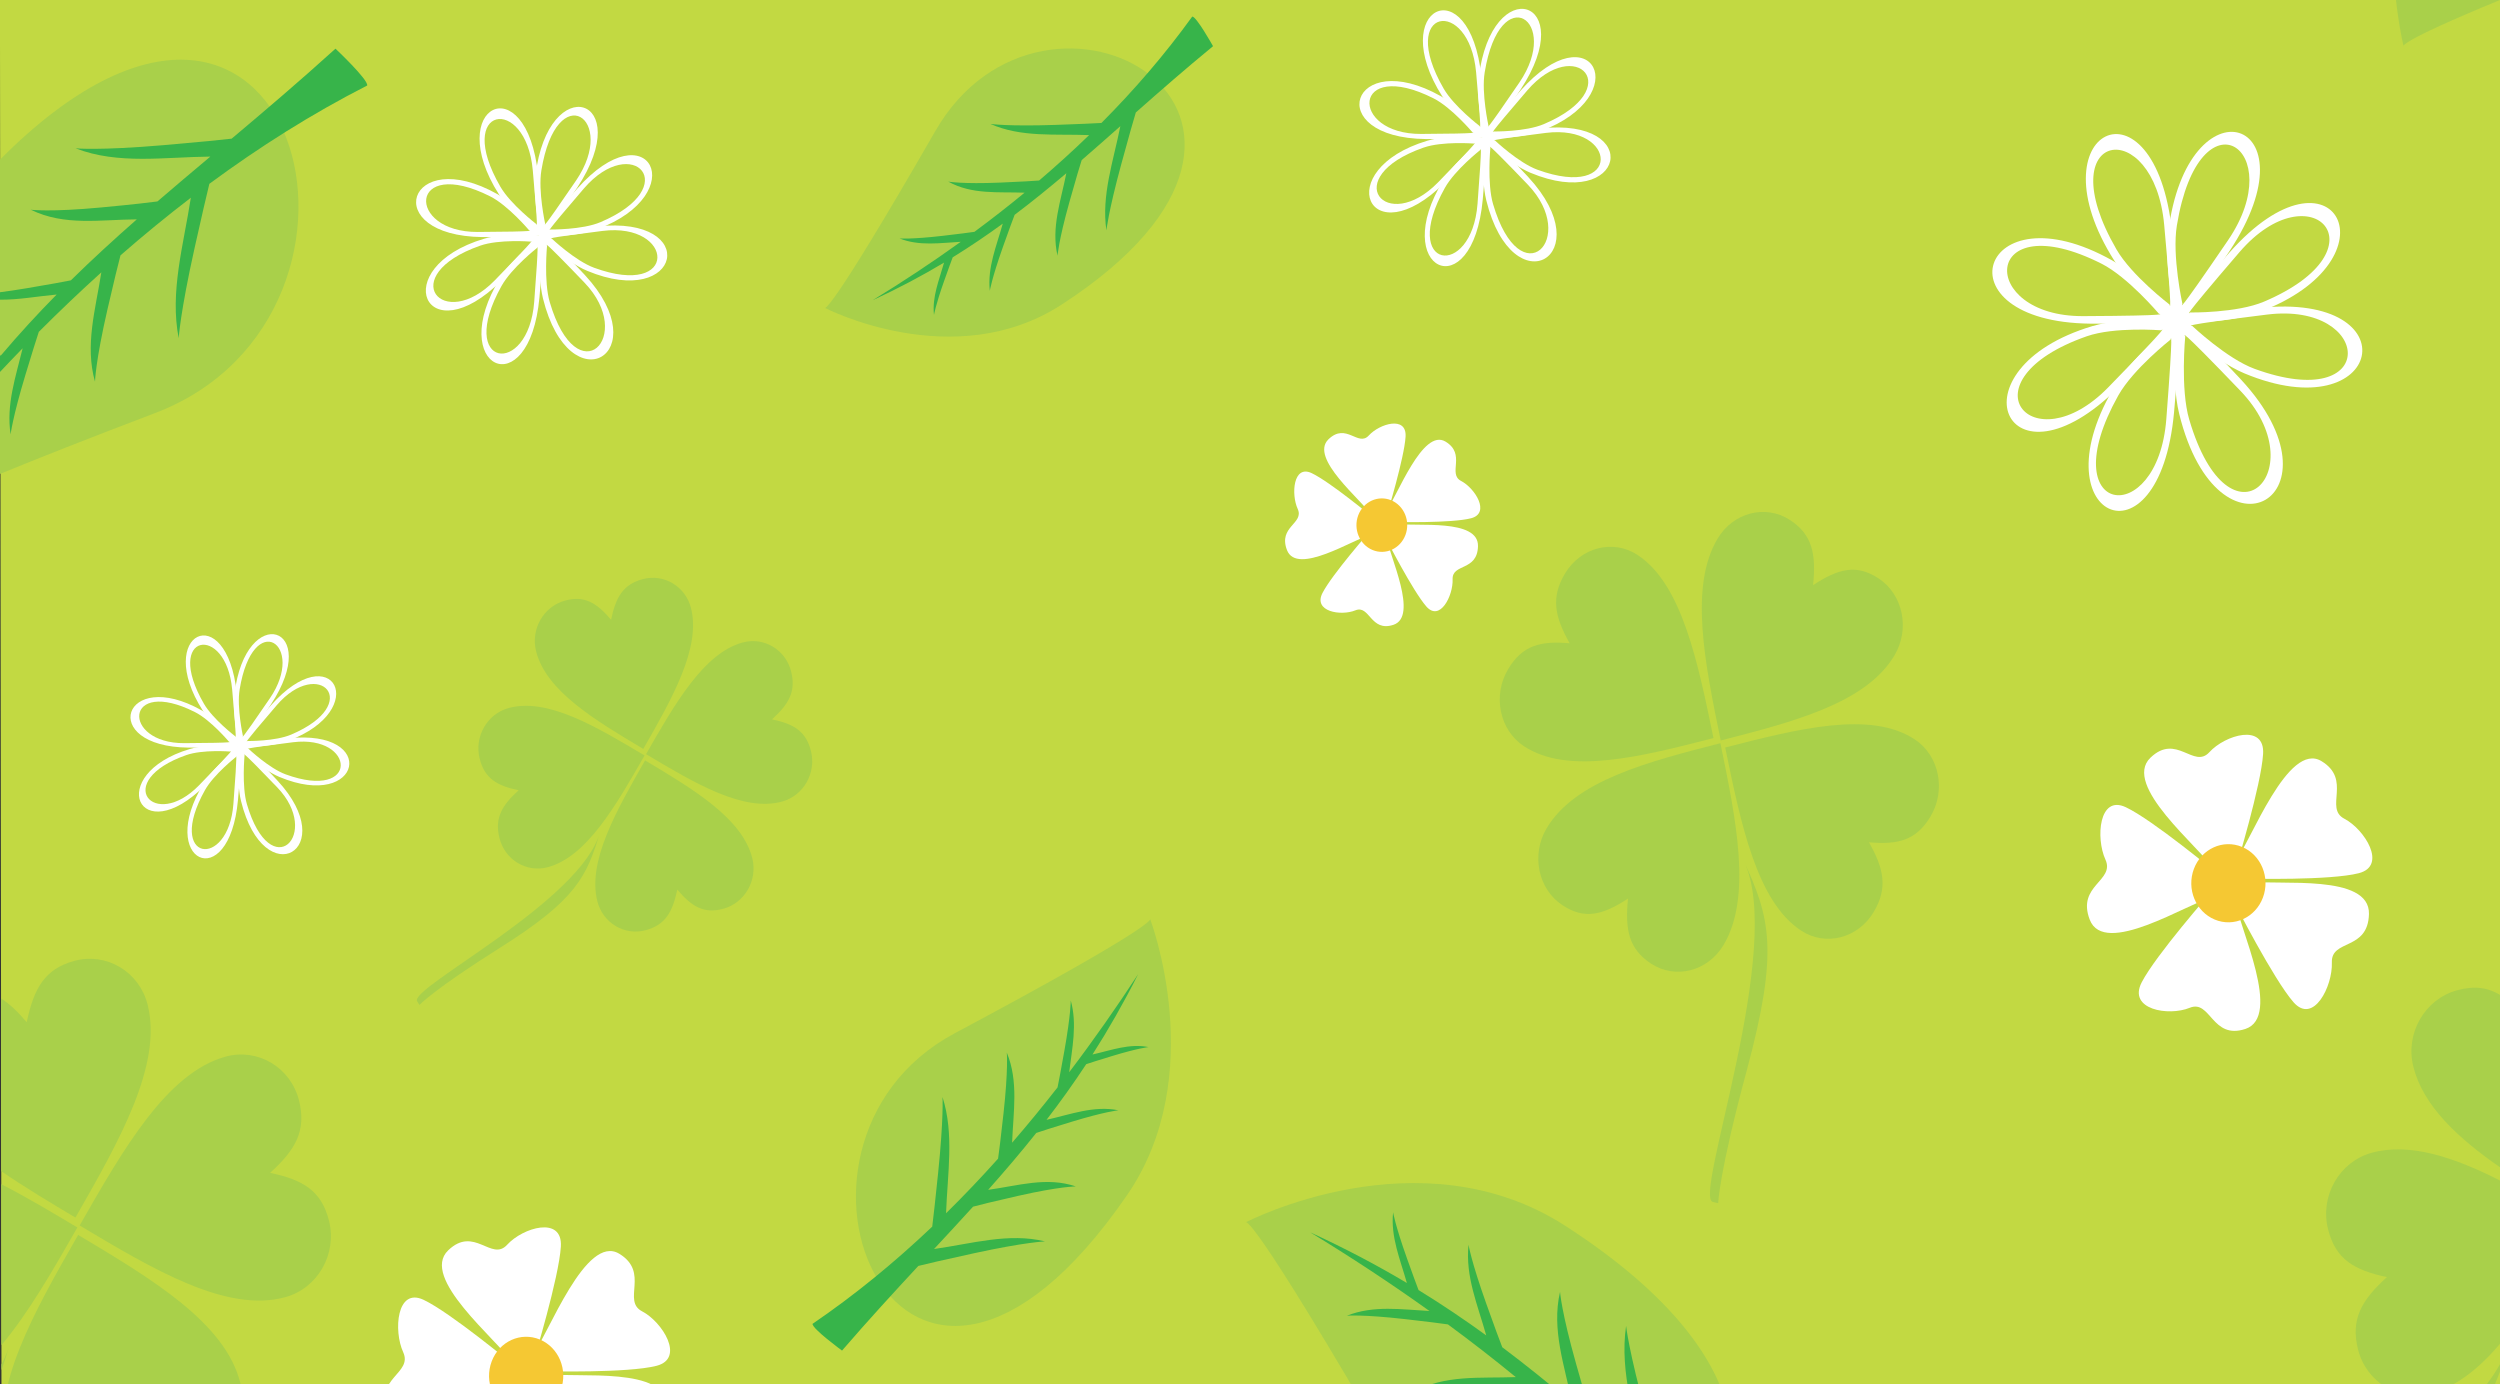 <?xml version="1.0" encoding="UTF-8" standalone="no"?>
<svg
   xmlns:dc="http://purl.org/dc/elements/1.1/"
   xmlns:cc="http://creativecommons.org/ns#"
   xmlns:rdf="http://www.w3.org/1999/02/22-rdf-syntax-ns#"
   xmlns:svg="http://www.w3.org/2000/svg"
   xmlns="http://www.w3.org/2000/svg"
   xmlns:sodipodi="http://sodipodi.sourceforge.net/DTD/sodipodi-0.dtd"
   xmlns:inkscape="http://www.inkscape.org/namespaces/inkscape"
   version="1.1"
   preserveAspectRatio="none"
   x="0px"
   y="0px"
   width="1885.209"
   height="1044.011"
   viewBox="0 0 1885.209 1044.011"
   id="svg1155"
   sodipodi:docname="background.svg"
   inkscape:version="0.92.4 (5da689c313, 2019-01-14)">
  <rect x="0" y="0" width="1885.209" height="1044.011" fill="#333333" stroke="none"/>
  <sodipodi:namedview
     pagecolor="#ffffff"
     bordercolor="#666666"
     borderopacity="1"
     objecttolerance="10"
     gridtolerance="10"
     guidetolerance="10"
     inkscape:pageopacity="0"
     inkscape:pageshadow="2"
     inkscape:window-width="1366"
     inkscape:window-height="705"
     id="namedview1157"
     showgrid="false"
     showguides="false"
     inkscape:zoom="0.22807476"
     inkscape:cx="1653.6255"
     inkscape:cy="622.97496"
     inkscape:window-x="-8"
     inkscape:window-y="-8"
     inkscape:window-maximized="1"
     inkscape:current-layer="svg1155"
     fit-margin-top="0"
     fit-margin-left="0"
     fit-margin-right="0"
     fit-margin-bottom="0" />
  <defs
     id="defs211">
    <g
       id="Symbol_5_0_Layer0_0_FILL">
      <path
         d="M -35.55,-1227.1 V -173.4 H 1849.6 v -1053.7 z"
         id="path2"
         inkscape:connector-curvature="0"
         style="fill:#65bed2;stroke:none" />
    </g>
    <g
       id="Symbol_5_0_Layer0_1_FILL">
      <path
         d="m 995.9,271.35 q -9.75,-9.75 -23.55,-9.75 h -799.6 q -13.8,0 -23.55,9.75 -9.75,9.75 -9.75,23.55 v 777.65 q 0,13.8 9.75,23.55 9.75,9.75 23.55,9.75 h 799.6 q 13.8,0 23.55,-9.75 9.75,-9.75 9.75,-23.55 V 294.9 q 0,-13.8 -9.75,-23.55 z"
         id="path5"
         inkscape:connector-curvature="0"
         style="fill:#fffbec;stroke:none" />
    </g>
    <g
       id="Symbol_5_0_Layer0_2_FILL">
      <path
         d="m 995.9,271.35 q -9.75,-9.75 -23.55,-9.75 h -799.6 q -13.8,0 -23.55,9.75 -9.75,9.75 -9.75,23.55 v 777.65 q 0,13.8 9.75,23.55 9.75,9.75 23.55,9.75 h 799.6 q 13.8,0 23.55,-9.75 9.75,-9.75 9.75,-23.55 V 294.9 q 0,-13.8 -9.75,-23.55 z"
         id="path8"
         inkscape:connector-curvature="0"
         style="fill:#fffbec;stroke:none" />
    </g>
    <g
       id="Symbol_17_0_Layer0_0_FILL">
      <path
         d="M 111,33.3 Q 111,19.5 101.25,9.75 91.5,0 77.7,0 H 21 v 866.2 h 56.7 q 13.8,0 23.55,-9.75 Q 111,846.7 111,832.9 Z"
         id="path11"
         inkscape:connector-curvature="0"
         style="fill:#bc5913;stroke:none" />
    </g>
    <g
       id="Symbol_16_0_Layer0_0_FILL">
      <path
         d="m 0,703.1 q 0,14 9.9,23.9 9.85,9.9 23.85,9.9 H 131.9 V 634.15 H 0 Z"
         id="path14"
         inkscape:connector-curvature="0"
         style="fill:#ffa629;stroke:none" />
      <path
         d="M 0.6,525.35 H 131.9 V 422.55 H 0.6 Z"
         id="path16"
         inkscape:connector-curvature="0"
         style="fill:#ff713f;stroke:none" />
      <path
         d="M 131.9,528.45 H 0.6 v 102.6 h 131.3 z"
         id="path18"
         inkscape:connector-curvature="0"
         style="fill:#26a59a;stroke:none" />
      <path
         d="M 0.6,313.85 H 131.9 V 211.1 H 0.6 Z"
         id="path20"
         inkscape:connector-curvature="0"
         style="fill:#d4e062;stroke:none" />
      <path
         d="M 131.9,316.8 H 0.6 v 102.9 h 131.3 z"
         id="path22"
         inkscape:connector-curvature="0"
         style="fill:#4db7ad;stroke:none" />
      <path
         d="M 131.9,105.45 H 0.6 V 208 h 131.3 z"
         id="path24"
         inkscape:connector-curvature="0"
         style="fill:#27c6d9;stroke:none" />
      <path
         d="M 9.9,9.9 Q 0,19.75 0,33.75 V 102.4 H 131.9 V 0 H 33.75 Q 19.75,0 9.9,9.9 Z"
         id="path26"
         inkscape:connector-curvature="0"
         style="fill:#f06290;stroke:none" />
    </g>
    <g
       id="Symbol_16_0_Layer0_1_FILL">
      <path
         d="m 1579.85,517.9 q 2.35,0 2.35,-2.65 0,-1.15 -1.05,-2.3 -1.05,-1.2 -6,-1.2 -4.4,0 -12.9,1.3 -7.6,1.05 -15.45,1.05 -4.75,0 -5.9,0.75 -1.15,0.75 -1.15,2.15 0,1.55 1.05,2.3 1.1,0.7 3.95,0.7 0.85,0 6.25,-0.4 5.35,-0.45 6.1,-0.45 -0.2,0.2 -1.3,9.45 -1.1,9.25 -1.1,13.9 0,3.45 0.3,5.55 0.25,2.15 1.65,3.05 1.35,0.9 2.25,0.9 1.35,0 2.25,-1.2 0.85,-1.15 0.85,-2.65 0,-0.5 -0.15,-0.85 -0.5,-2.6 -0.5,-4.65 0,-5.05 0.95,-13.45 0.9,-8.4 1.1,-9.4 0.15,-1 0.4,-1.25 2.65,-0.95 9.6,-0.95 2.3,0 4,0.1 1.7,0.2 2.45,0.2 m 40.05,-4.7 q -3.65,-2.55 -9.85,-2.55 -5.3,0 -12.7,1.7 -7.4,1.7 -7.4,4 0,2.35 1.8,3.25 0.15,0.3 0.15,2.55 0,1.9 -1.25,12 -1.6,12.4 -1.6,14.6 0,3.9 3.35,3.9 1.55,0 2.45,-1.2 0.95,-1.15 0.95,-2.65 0,-3.85 0.65,-10.2 0.5,-0.2 4.05,-0.9 9.6,-2 16.35,-6.7 6.7,-4.7 6.7,-10.95 0,-4.3 -3.65,-6.85 m -2.8,7.4 q 0,3.85 -6,7.2 -5.95,3.35 -13.8,4.65 l 1.6,-14.35 q 5.95,-2.05 10.95,-2.05 7.25,0 7.25,4.55 z"
         id="path29"
         inkscape:connector-curvature="0"
         style="fill:#ffffff;stroke:none" />
    </g>
    <g
       id="Symbol_16_0_Layer0_2_FILL">
      <path
         d="m 1584.9,618.05 q 0,-1.15 -1.05,-2.3 -1.05,-1.2 -6,-1.2 -4.4,0 -12.9,1.3 -7.6,1.05 -15.45,1.05 -4.75,0 -5.9,0.75 -1.15,0.75 -1.15,2.15 0,1.55 1.05,2.3 1.1,0.7 3.95,0.7 0.85,0 6.25,-0.4 5.35,-0.45 6.1,-0.45 -0.2,0.2 -1.3,9.45 -1.1,9.25 -1.1,13.9 0,3.45 0.3,5.55 0.25,2.15 1.65,3.05 1.35,0.9 2.25,0.9 1.35,0 2.25,-1.2 0.85,-1.15 0.85,-2.65 0,-0.5 -0.15,-0.85 -0.5,-2.6 -0.5,-4.65 0,-5.05 0.95,-13.45 0.9,-8.4 1.1,-9.4 0.15,-1 0.4,-1.25 2.65,-0.95 9.6,-0.95 2.3,0 4,0.1 1.7,0.2 2.45,0.2 2.35,0 2.35,-2.65 m 32.8,-4.15 -0.4,0.05 q -0.2,0 -4.35,0.55 -12.5,1.6 -14.75,1.6 -1.3,-0.15 -2.6,-0.15 -0.9,0 -2,0.6 -1.05,0.55 -1.15,1.15 -0.15,0.3 -0.15,0.75 0,0.95 0.5,1.85 0.45,0.9 0.6,1.05 l 0.2,0.2 q 0,1.3 -1.6,12.9 -1.6,11.6 -2.7,15 -0.5,1.4 -0.45,1.65 l 0.1,0.9 q 0.15,2 1.15,2.95 1,0.95 3.2,0.95 4.2,0 9,-1.05 5.3,-0.7 9.05,-0.9 4.85,-0.3 7.6,-1.55 0.8,-0.65 0.8,-1.9 0,-2.75 -3.45,-3.25 -1.15,0 -4.9,0.8 -1.35,0.3 -6.95,1 -5.6,0.75 -6.9,0.75 -1.1,0 -1.25,-1.05 0,-1.4 0.6,-4.95 0.6,-3.6 0.85,-4.1 0.2,-0.45 0.65,-0.6 h 0.05 q 1.35,-0.5 8.95,-1.4 1.55,-0.15 2.6,-0.3 1.95,-0.35 3.55,-0.5 2.55,-0.25 3.75,-1 1.2,-0.7 1.2,-2.6 0,-2.6 -4.3,-2.6 -2.15,0 -6.1,1 -1.35,0.3 -4.65,0.65 -3.3,0.35 -5.05,0.35 0.15,-1.65 0.85,-4.25 0.85,-3.45 1,-4.85 0.1,-1.4 0.35,-1.65 0.25,-0.3 3.45,-0.85 3.15,-0.5 7.55,-0.75 l 8.4,-0.45 q 0.85,-0.2 1.75,-1.2 0.85,-0.95 0.85,-1.6 0,-3.55 -4.9,-3.2 z"
         id="path32"
         inkscape:connector-curvature="0"
         style="fill:#ffffff;stroke:none" />
    </g>
    <g
       id="Symbol_16_0_Layer0_3_FILL">
      <path
         d="m 1595.65,716.55 q 0,-0.85 -0.55,-1.7 -0.5,-0.85 -1.1,-1.15 -0.65,-0.3 -2.75,-0.5 -2.1,-0.15 -5.7,-0.15 -6.75,0 -14.9,1 -9.35,1.35 -11.1,1.35 -1.35,0 -4.25,0.25 -2.95,0.2 -3.5,0.2 h -4.75 q -4.9,0 -6.75,1.05 -1.8,1 -1.8,3.2 0,2.75 3.75,2.75 0.3,0 0.75,-0.15 2.25,-0.75 3.75,-0.75 1.7,0 5.85,-0.25 0,0.5 -0.45,2.5 -0.35,1.55 -0.75,3.45 0,0.05 -0.15,0.75 -2.7,14.45 -2.9,16.55 -0.15,0.95 -0.3,2 -0.65,3.9 -0.65,5.05 0,3.95 3.35,3.95 1.75,0 2.95,-1.15 1.2,-1.2 1.2,-2.8 v -2.35 q 0,-2.3 1.2,-10.1 1.2,-7.85 1.9,-11.25 v 0.05 q 0.45,-2.15 0.8,-4 0.1,-0.8 0.3,-1.6 0.2,-0.8 0.2,-1.4 0,-0.45 6.25,-1.05 2.5,-0.25 5.2,-0.65 5,-0.7 5.75,-0.7 l -1,6.45 q -1.35,8.35 -2.4,16.2 -1.1,7.9 -1.1,9.4 0,3.8 3.25,3.8 1.75,0 3,-1.05 1.2,-1.05 1.2,-2.65 v -3.25 q 0,-2.25 0.55,-5.5 0.2,-1.05 0.45,-4.35 0.25,-2.95 0.85,-6.1 0.35,-2.15 0.95,-7 0.7,-6.2 0.8,-6.2 3.05,0 5.4,0.3 2.3,0.3 3.75,0.3 1.65,0 2.55,-0.75 0.9,-0.85 0.9,-2 m 9.75,-0.15 q -1.3,-0.15 -2.6,-0.15 -0.9,0 -2,0.6 -1.05,0.55 -1.15,1.15 -0.15,0.3 -0.15,0.75 0,0.95 0.5,1.85 0.45,0.9 0.6,1.05 l 0.2,0.2 q 0,1.3 -1.6,12.9 -1.6,11.6 -2.7,15 -0.5,1.4 -0.45,1.65 l 0.1,0.9 q 0.15,2 1.15,2.95 1,0.95 3.2,0.95 4.2,0 9,-1.05 5.3,-0.7 9.05,-0.9 4.85,-0.3 7.6,-1.55 0.8,-0.65 0.8,-1.9 0,-2.75 -3.45,-3.25 -1.15,0 -4.9,0.8 -1.35,0.3 -6.95,1 -5.6,0.75 -6.9,0.75 -1.1,0 -1.25,-1.05 0,-1.4 0.6,-4.95 0.6,-3.6 0.85,-4.1 0.2,-0.45 0.65,-0.6 h 0.05 q 1.35,-0.5 8.95,-1.4 1.55,-0.15 2.6,-0.3 1.95,-0.35 3.55,-0.5 2.55,-0.25 3.75,-1 1.2,-0.7 1.2,-2.6 0,-2.6 -4.3,-2.6 -2.15,0 -6.1,1 -1.35,0.3 -4.65,0.65 -3.3,0.35 -5.05,0.35 0.15,-1.65 0.85,-4.25 0.85,-3.45 1,-4.85 0.1,-1.4 0.35,-1.65 0.25,-0.3 3.45,-0.85 3.15,-0.5 7.55,-0.75 l 8.4,-0.45 q 0.85,-0.2 1.75,-1.2 0.85,-0.95 0.85,-1.6 0,-3.55 -4.9,-3.2 l -0.4,0.05 q -0.2,0 -4.35,0.55 -12.5,1.6 -14.75,1.6 z"
         id="path35"
         inkscape:connector-curvature="0"
         style="fill:#ffffff;stroke:none" />
    </g>
    <g
       id="Symbol_16_0_Layer0_4_FILL">
      <path
         d="m 1587,816 q -2.1,-0.15 -5.7,-0.15 -6.75,0 -14.9,1 -9.35,1.35 -11.1,1.35 -1.35,0 -4.25,0.25 -2.95,0.2 -3.5,0.2 h -4.75 q -4.9,0 -6.75,1.05 -1.8,1 -1.8,3.2 0,2.75 3.75,2.75 0.3,0 0.75,-0.15 2.25,-0.75 3.75,-0.75 1.7,0 5.85,-0.25 0,0.5 -0.45,2.5 -0.35,1.55 -0.75,3.45 0,0.05 -0.15,0.75 -2.7,14.45 -2.9,16.55 -0.15,0.95 -0.3,2 -0.65,3.9 -0.65,5.05 0,3.95 3.35,3.95 1.75,0 2.95,-1.15 1.2,-1.2 1.2,-2.8 v -2.35 q 0,-2.3 1.2,-10.1 1.2,-7.85 1.9,-11.25 v 0.05 q 0.45,-2.15 0.8,-4 0.1,-0.8 0.3,-1.6 0.2,-0.8 0.2,-1.4 0,-0.45 6.25,-1.05 2.5,-0.25 5.2,-0.65 5,-0.7 5.75,-0.7 l -1,6.45 q -1.35,8.35 -2.4,16.2 -1.1,7.9 -1.1,9.4 0,3.8 3.25,3.8 1.75,0 3,-1.05 1.2,-1.05 1.2,-2.65 v -3.25 q 0,-2.25 0.55,-5.5 0.2,-1.05 0.45,-4.35 0.25,-2.95 0.85,-6.1 0.35,-2.15 0.95,-7 0.7,-6.2 0.8,-6.2 3.05,0 5.4,0.3 2.3,0.3 3.75,0.3 1.65,0 2.55,-0.75 0.9,-0.85 0.9,-2 0,-0.85 -0.55,-1.7 -0.5,-0.85 -1.1,-1.15 -0.65,-0.3 -2.75,-0.5 m 33.9,34.1 q 1.9,4.2 4.05,6.6 2.1,2.4 4.2,2.4 1.5,0 2.6,-1 1.1,-1.05 1.1,-2.55 0,-0.8 -0.3,-1.3 -0.35,-0.5 -1.75,-1.9 -2.85,-2.85 -5.65,-9.2 -2.85,-6.3 -7.85,-21.6 0.2,-0.65 0.2,-1.7 0,-1.45 -0.55,-1.85 -1.05,-1.2 -3.35,-1.2 -1.45,0 -2.8,1.85 -1.4,1.85 -7.6,13.2 -3.1,5.6 -6.85,11.3 -6.85,10.45 -6.85,11.5 0,1.15 1.35,2.25 1.4,1.05 2.35,1.05 0.75,0 1.65,-0.4 0.95,-0.5 3.35,-4.4 2.4,-3.95 2.85,-5.1 0.55,0.5 1.65,0.5 0.6,0 1.4,-0.25 3.05,-0.95 8.2,-2 5.05,-1.05 6.55,-1.05 0.15,0 0.15,0.1 0,0.55 1.9,4.75 m -8.4,-23.05 q 0.1,0.25 0.4,1.15 3.25,9.9 3.9,11.5 -1.2,0.2 -2.4,0.45 -4.95,1 -6.15,1.15 -1.8,0.25 -3.5,0.55 z"
         id="path38"
         inkscape:connector-curvature="0"
         style="fill:#ffffff;stroke:none" />
    </g>
    <g
       id="Symbol_16_0_Layer0_5_FILL">
      <path
         d="m 1557.05,919.7 q -2.2,0 -3.8,-0.15 -1.6,-0.15 -2.35,-0.15 -3.95,0 -4.2,3.75 -0.05,0.1 -0.1,0.15 -1.45,1.15 -1.45,2.2 0,1.45 1,2.05 2.4,1.75 7.6,6.15 5.2,4.4 5.35,4.9 -0.05,0.95 -5.3,5.05 -3.85,2.95 -7.95,6.75 -4.15,3.7 -4.85,5.1 -0.7,1.35 -0.7,2.55 0.4,2.9 3.7,2.9 1.75,0 3.85,-0.3 l 7.95,-0.85 q 7.3,-0.7 10.05,-0.6 6.05,0.2 7.3,0.2 1.15,0 2,-1 0.75,-0.95 0.75,-2.2 0,-1.05 -0.8,-2.1 -0.9,-1 -3.2,-0.85 -2.9,0.25 -9.15,0.25 -2.9,0 -6.9,0.7 -4.25,0.65 -6.5,0.7 2.05,-2 10.6,-8.7 1.55,-1.25 2.7,-2.3 1,-0.95 1.85,-1.65 2.7,-2.25 2.7,-3.5 -0.15,-0.7 -0.75,-1.55 -0.6,-0.8 -3.85,-3.7 -3.25,-2.9 -4.8,-4.1 -1.6,-1.3 -3.65,-3.2 l -1.05,-0.95 q 4.25,0.15 9.35,-0.05 5.1,-0.25 5.2,-0.25 4.7,-0.25 8.35,-0.25 1.9,0 2.6,-3 0,-2.75 -4.85,-2.75 -0.85,0 -8.05,0.35 -7.15,0.4 -8.65,0.4 m 64.05,42.2 q 1.5,0 2.6,-1 1.1,-1.05 1.1,-2.55 0,-0.8 -0.3,-1.3 -0.35,-0.5 -1.75,-1.9 -2.85,-2.85 -5.65,-9.2 -2.85,-6.3 -7.85,-21.6 0.2,-0.65 0.2,-1.7 0,-1.45 -0.55,-1.85 -1.05,-1.2 -3.35,-1.2 -1.45,0 -2.8,1.85 -1.4,1.85 -7.6,13.2 -3.1,5.6 -6.85,11.3 -6.85,10.45 -6.85,11.5 0,1.15 1.35,2.25 1.4,1.05 2.35,1.05 0.75,0 1.65,-0.4 0.95,-0.5 3.35,-4.4 2.4,-3.95 2.85,-5.1 0.55,0.5 1.65,0.5 0.6,0 1.4,-0.25 3.05,-0.95 8.2,-2 5.05,-1.05 6.55,-1.05 0.15,0 0.15,0.1 0,0.55 1.9,4.75 1.9,4.2 4.05,6.6 2.1,2.4 4.2,2.4 m -16.65,-32.05 q 0.1,0.25 0.4,1.15 3.25,9.9 3.9,11.5 -1.2,0.2 -2.4,0.45 -4.95,1 -6.15,1.15 -1.8,0.25 -3.5,0.55 z"
         id="path41"
         inkscape:connector-curvature="0"
         style="fill:#ffffff;stroke:none" />
    </g>
    <g
       id="Symbol_16_0_Layer0_6_FILL">
      <path
         d="m 1551.5,1023.75 q -2.05,0 -3,2.05 -1,2.05 -2.4,15.8 -1.65,16.35 -2.25,19.05 -0.3,1.2 -0.3,1.85 0,1.5 0.85,2.45 0.85,0.95 2.45,0.95 1.9,0 2.7,-1.65 0.8,-1.6 1.15,-5.15 0.75,-8.85 2,-9.2 1.7,0.75 5.3,3.45 l 10.6,7.75 q 4.65,3.4 7.45,3.4 2.15,0 3.2,-1.2 1.1,-1.25 1.1,-3.15 0,-0.45 -0.3,-1.55 -4.6,-0.3 -6.1,-1.2 l -1.25,-0.85 q -1.35,-0.8 -2.75,-1.85 l -11.4,-8.65 10.35,-9.15 q 3.05,-2.75 4.55,-4.85 1.45,-2.1 1.45,-3.2 0,-1.4 -1.35,-2.55 -1.45,-1.15 -2.6,-1.15 -1,0 -1.9,1.05 -0.85,1 -2.25,3.5 -1,1.75 -3.1,3.85 -2.1,2.05 -4,3.85 -1,0.95 -1.65,1.6 -1.7,1.85 -5.6,4.8 0.8,-9.15 2.5,-16.2 0,-3.85 -3.45,-3.85 m 70.2,5.15 q 0.45,0 0.8,0.5 1.9,2.75 3.6,2.75 1.55,0 2.5,-0.8 0.9,-0.8 0.9,-2.05 0,-1.7 -2.55,-4.1 -2.5,-2.4 -4.9,-2.4 -6.1,0 -12.6,9.65 -0.45,0.65 -0.95,1.25 -1.2,1.6 -3.45,5.5 -0.55,-1.55 -1,-3.1 -0.6,-1.95 -2.35,-5.55 -1.75,-3.6 -4.35,-5.35 -2.65,-1.8 -4.85,-1.8 -3.55,0 -6.4,1.4 -2.9,1.4 -2.9,3.35 0,1.1 1,2.1 0.95,0.9 2.45,0.9 0.9,0 1.55,-0.45 1.55,-1.05 3.55,-1.05 2.55,0 5.45,6.95 2.95,6.85 2.95,11.75 0,2.95 -0.65,5.75 -0.15,0.95 -0.45,3.55 -0.25,2 -0.5,2.6 -0.4,1.3 -0.4,2.65 0,1.2 1.15,2.35 1.1,1.15 2.85,1.15 3.9,0 4.05,-6.4 0.15,-6 0.7,-9.4 0.5,-3.45 1.25,-5.1 0.7,-1.7 3.1,-5.3 2.35,-3.6 3.7,-5 0.85,-0.85 1.8,-1.95 3.85,-4.35 4.95,-4.35 z"
         id="path44"
         inkscape:connector-curvature="0"
         style="fill:#ffffff;stroke:none" />
    </g>
    <g
       id="Symbol_16_0_Layer0_7_FILL">
      <path
         d="m 1582.4,444.5 q -0.65,-1.1 -1.2,-2.25 -0.5,-1.1 -0.95,-2.4 -0.55,-1.35 -0.95,-2.75 -0.5,-1.35 -0.85,-2.6 -0.4,-1.3 -0.6,-2.2 -0.75,-3.3 -1.9,-6.6 -1.15,-3.3 -2.2,-6.55 -0.15,-0.4 -0.4,-1.05 -0.25,-0.7 -0.65,-1.55 -0.35,-0.85 -0.9,-1.75 -0.5,-0.85 -1.15,-1.6 -0.65,-0.7 -1.45,-1.15 -0.8,-0.45 -1.75,-0.45 -0.25,0 -0.8,0.15 -0.55,0.15 -1.1,0.4 -0.6,0.25 -1.05,0.6 -0.55,0.35 -0.7,0.7 -0.05,0.2 -0.1,0.5 -0.05,0.25 -0.05,0.4 -0.35,0.2 -0.85,0.9 -0.5,0.7 -1,1.55 -0.5,0.8 -0.95,1.6 -0.4,0.75 -0.6,1.15 -0.3,0.55 -0.7,1.2 -0.35,0.6 -0.8,1.3 -0.4,0.6 -0.8,1.2 -0.4,0.6 -0.8,1.05 -0.2,0.3 -0.7,0.95 -0.5,0.65 -1.15,1.55 -0.65,0.85 -1.45,1.9 -0.75,1.05 -1.55,2.1 -0.8,1 -1.55,2.05 -0.8,0.95 -1.45,1.8 -0.9,1.1 -1.9,2.35 -1,1.25 -2,2.6 -1,1.3 -1.9,2.65 -0.9,1.35 -1.6,2.65 -0.7,1.3 -1.1,2.5 -0.4,1.1 -0.4,2.1 0,0.55 0.2,1.15 0.25,0.6 0.65,1.05 0.4,0.5 1.05,0.8 0.6,0.3 1.4,0.3 0.2,0 0.5,-0.05 0.35,-0.05 0.75,-0.2 0.35,-0.1 0.75,-0.2 0.4,-0.2 0.65,-0.35 0,0.6 0.35,1.1 0.3,0.5 0.8,0.85 0.5,0.3 1.1,0.5 0.65,0.2 1.25,0.2 2.05,0 4.9,-0.3 2.85,-0.35 6.25,-0.8 0.15,0 0.6,-0.05 0.4,-0.05 0.9,-0.1 0.5,-0.05 0.95,-0.1 0.45,-0.05 0.55,-0.1 1.2,-0.15 2.7,-0.25 1.5,-0.15 3,-0.25 1.45,-0.15 2.75,-0.25 1.35,-0.05 2.2,-0.05 0.75,0 1.85,0.05 1.1,0.1 2.15,0.2 1.05,0.1 1.9,0.2 0.85,0.1 1.1,0.1 0.7,0 1.3,-0.15 0.6,-0.1 1.05,-0.45 0.45,-0.35 0.7,-0.85 0.25,-0.6 0.25,-1.45 0,-0.8 -0.35,-1.7 -0.4,-0.9 -0.95,-1.85 -0.55,-1 -1.25,-2 m -30.1,-2.75 q 0.3,-0.45 0.75,-0.95 0.35,-0.5 0.75,-1.05 0.05,-0.05 0.5,-0.7 0.5,-0.65 1.2,-1.65 0.65,-1 1.55,-2.25 0.9,-1.25 1.85,-2.55 0.9,-1.3 1.75,-2.55 0.9,-1.25 1.6,-2.2 0.65,-1.05 1.15,-1.65 0.45,-0.65 0.45,-0.7 0.45,-0.65 0.9,-1.15 0.35,-0.5 0.75,-1.05 0.4,-0.6 0.85,-1.35 0.4,-0.8 0.9,-2.05 1.1,2.1 1.8,4.55 0.65,2.4 1.3,5.25 0.4,1.75 0.85,3.7 0.45,1.85 1.1,3.95 0.65,2.1 1.5,4.45 0.9,2.3 2.1,4.85 -0.2,-0.05 -0.55,-0.05 -0.35,0 -1.4,0 -0.3,0 -0.5,0 -0.2,0 -0.4,0.05 -1.1,0.1 -2.3,0.2 -1.25,0.05 -2.3,0.1 -1.1,0 -1.9,0.05 -0.8,0 -1.05,0.05 -1.05,0.1 -2.4,0.25 -1.3,0.15 -2.7,0.25 -1.45,0.15 -2.8,0.3 -1.35,0.15 -2.4,0.25 -1.1,0.05 -1.8,0.15 -0.7,0.05 -0.8,0.05 -0.2,0 -0.75,-0.1 -0.55,-0.05 -0.95,-0.05 -0.25,0 -0.65,0.05 -0.4,0.1 -0.85,0.25 -0.5,0.15 -0.95,0.4 -0.5,0.2 -0.9,0.6 0.45,-1.15 1,-2.1 0.5,-0.95 1.1,-1.85 0.55,-0.9 1.25,-1.8 0.65,-0.9 1.4,-1.95 m 64.85,-27.85 q -12.5,1.6 -14.75,1.6 -1.3,-0.15 -2.6,-0.15 -0.9,0 -2,0.6 -1.05,0.55 -1.15,1.15 -0.15,0.3 -0.15,0.75 0,0.95 0.5,1.85 0.45,0.9 0.6,1.05 l 0.2,0.2 q 0,1.3 -1.6,12.9 -1.6,11.6 -2.7,15 -0.5,1.4 -0.45,1.65 l 0.1,0.9 q 0.15,2 1.15,2.95 1,0.95 3.2,0.95 4.2,0 9,-1.05 5.3,-0.7 9.05,-0.9 4.85,-0.3 7.6,-1.55 0.8,-0.65 0.8,-1.9 0,-2.75 -3.45,-3.25 -1.15,0 -4.9,0.8 -1.35,0.3 -6.95,1 -5.6,0.75 -6.9,0.75 -1.1,0 -1.25,-1.05 0,-1.4 0.6,-4.95 0.6,-3.6 0.85,-4.1 0.2,-0.45 0.65,-0.6 h 0.05 q 1.35,-0.5 8.95,-1.4 1.55,-0.15 2.6,-0.3 1.95,-0.35 3.55,-0.5 2.55,-0.25 3.75,-1 1.2,-0.7 1.2,-2.6 0,-2.6 -4.3,-2.6 -2.15,0 -6.1,1 -1.35,0.3 -4.65,0.65 -3.3,0.35 -5.05,0.35 0.15,-1.65 0.85,-4.25 0.85,-3.45 1,-4.85 0.1,-1.4 0.35,-1.65 0.25,-0.3 3.45,-0.85 3.15,-0.5 7.55,-0.75 l 8.4,-0.45 q 0.85,-0.2 1.75,-1.2 0.85,-0.95 0.85,-1.6 0,-3.55 -4.9,-3.2 l -0.4,0.05 q -0.2,0 -4.35,0.55 z"
         id="path47"
         inkscape:connector-curvature="0"
         style="fill:#ffffff;stroke:none" />
    </g>
    <g
       id="Symbol_19_0_Layer0_0_FILL">
      <path
         d="m 48.7,0 q 0,0.05 -0.05,0.1 V 0 H 38.25 Q 38.203,0.141 38.2,0.25 V 0 H 33.95 Q 19.9,0 9.95,9.9 0,19.75 0,33.75 V 105.3 H 118.45 V 0 Z"
         id="path50"
         inkscape:connector-curvature="0"
         style="fill:#707dab;stroke:none" />
      <path
         d="M 239.55,105.4 V 0 h -118.2 v 105.4 z"
         id="path52"
         inkscape:connector-curvature="0"
         style="fill:#6d9367;stroke:none" />
      <path
         d="M 360.9,105.4 V 0 H 242.45 v 105.4 z"
         id="path54"
         inkscape:connector-curvature="0"
         style="fill:#ff713f;stroke:none" />
      <path
         d="M 481.8,0 H 363.5 v 105.4 h 118.3 z"
         id="path56"
         inkscape:connector-curvature="0"
         style="fill:#27c6d9;stroke:none" />
      <path
         d="M 593.25,9.9 Q 583.3,0 569.2,0 h -4.25 V 0.25 Q 564.947,0.141 564.9,0 H 554.5 V 0.1 Q 554.45,0.05 554.45,0 H 484.5 V 105.3 H 603.2 V 33.75 q 0,-14 -9.95,-23.85 z"
         id="path58"
         inkscape:connector-curvature="0"
         style="fill:#f06290;stroke:none" />
    </g>
    <g
       id="Symbol_21_0_Layer0_0_FILL">
      <path
         d="m 375.15,112.35 q -9.1,0 -17.4,1.75 Q 354.5,97.95 344.55,84.8 334.55,71.65 319.9,64.2 305.2,56.75 288.7,56.45 272.2,56.15 257.25,63.1 250.6,44.8 237.5,30.6 224.8,16.95 207.8,9 190.85,1.05 172.2,0.1 q -19.3,-1 -37.6,5.65 -18.3,6.65 -32.45,19.8 -13.7,12.7 -21.65,29.65 -7.9,17 -8.9,35.65 -1,19.3 5.65,37.6 -16.05,0.5 -30.5,7.1 -14,6.35 -24.65,17.55 -10.65,11.2 -16.4,25.45 -5.9,14.8 -5.7,30.85 0.25,16.05 6.6,30.65 6.15,14.1 17.15,24.95 11,10.85 25.15,16.8 14.7,6.2 30.75,6.2 h 295.5 q 17.85,0 34.2,-6.9 15.75,-6.65 27.9,-18.8 12.2,-12.15 18.85,-27.9 6.9,-16.35 6.9,-34.2 0,-17.9 -6.9,-34.2 -6.65,-15.75 -18.85,-27.95 -12.15,-12.15 -27.9,-18.8 -16.35,-6.9 -34.2,-6.9 z"
         id="path61"
         inkscape:connector-curvature="0"
         style="fill:#2e95a6;stroke:none" />
    </g>
    <g
       id="Symbol_21_0_Layer0_1_FILL">
      <path
         d="m 553.3,-121.1 h -0.05 q -1.75,0 -3,1.2 -1.2,1.25 -1.2,3 V -96 q 0,1.75 1.2,2.95 1.25,1.25 3,1.25 h 0.05 q 1.75,0 2.95,-1.25 1.25,-1.2 1.25,-2.95 v -20.9 q 0,-1.75 -1.25,-3 -1.2,-1.2 -2.95,-1.2 z"
         id="path64"
         inkscape:connector-curvature="0"
         style="fill:#2e95a6;stroke:none" />
    </g>
    <g
       id="Symbol_21_0_Layer0_2_FILL">
      <path
         d="m 553.3,-121.1 h -0.05 q -1.75,0 -3,1.2 -1.2,1.25 -1.2,3 V -96 q 0,1.75 1.2,2.95 1.25,1.25 3,1.25 h 0.05 q 1.75,0 2.95,-1.25 1.25,-1.2 1.25,-2.95 v -20.9 q 0,-1.75 -1.25,-3 -1.2,-1.2 -2.95,-1.2 z"
         id="path67"
         inkscape:connector-curvature="0"
         style="fill:#2e95a6;stroke:none" />
    </g>
    <g
       id="Symbol_21_0_Layer0_3_FILL">
      <path
         d="m 553.3,-121.1 h -0.05 q -1.75,0 -3,1.2 -1.2,1.25 -1.2,3 V -96 q 0,1.75 1.2,2.95 1.25,1.25 3,1.25 h 0.05 q 1.75,0 2.95,-1.25 1.25,-1.2 1.25,-2.95 v -20.9 q 0,-1.75 -1.25,-3 -1.2,-1.2 -2.95,-1.2 z"
         id="path70"
         inkscape:connector-curvature="0"
         style="fill:#2e95a6;stroke:none" />
    </g>
    <g
       id="Symbol_21_0_Layer0_4_FILL">
      <path
         d="m 553.3,-121.1 h -0.05 q -1.75,0 -3,1.2 -1.2,1.25 -1.2,3 V -96 q 0,1.75 1.2,2.95 1.25,1.25 3,1.25 h 0.05 q 1.75,0 2.95,-1.25 1.25,-1.2 1.25,-2.95 v -20.9 q 0,-1.75 -1.25,-3 -1.2,-1.2 -2.95,-1.2 z"
         id="path73"
         inkscape:connector-curvature="0"
         style="fill:#2e95a6;stroke:none" />
    </g>
    <g
       id="Symbol_21_0_Layer0_5_FILL">
      <path
         d="m 553.3,-121.1 h -0.05 q -1.75,0 -3,1.2 -1.2,1.25 -1.2,3 V -96 q 0,1.75 1.2,2.95 1.25,1.25 3,1.25 h 0.05 q 1.75,0 2.95,-1.25 1.25,-1.2 1.25,-2.95 v -20.9 q 0,-1.75 -1.25,-3 -1.2,-1.2 -2.95,-1.2 z"
         id="path76"
         inkscape:connector-curvature="0"
         style="fill:#2e95a6;stroke:none" />
    </g>
    <g
       id="Symbol_21_0_Layer0_6_FILL">
      <path
         d="m 553.3,-121.1 h -0.05 q -1.75,0 -3,1.2 -1.2,1.25 -1.2,3 V -96 q 0,1.75 1.2,2.95 1.25,1.25 3,1.25 h 0.05 q 1.75,0 2.95,-1.25 1.25,-1.2 1.25,-2.95 v -20.9 q 0,-1.75 -1.25,-3 -1.2,-1.2 -2.95,-1.2 z"
         id="path79"
         inkscape:connector-curvature="0"
         style="fill:#2e95a6;stroke:none" />
    </g>
    <g
       id="Symbol_21_0_Layer0_7_FILL">
      <path
         d="m 553.3,-121.1 h -0.05 q -1.75,0 -3,1.2 -1.2,1.25 -1.2,3 V -96 q 0,1.75 1.2,2.95 1.25,1.25 3,1.25 h 0.05 q 1.75,0 2.95,-1.25 1.25,-1.2 1.25,-2.95 v -20.9 q 0,-1.75 -1.25,-3 -1.2,-1.2 -2.95,-1.2 z"
         id="path82"
         inkscape:connector-curvature="0"
         style="fill:#2e95a6;stroke:none" />
    </g>
    <g
       id="Symbol_21_0_Layer0_8_FILL">
      <path
         d="m 553.3,-121.1 h -0.05 q -1.75,0 -3,1.2 -1.2,1.25 -1.2,3 V -96 q 0,1.75 1.2,2.95 1.25,1.25 3,1.25 h 0.05 q 1.75,0 2.95,-1.25 1.25,-1.2 1.25,-2.95 v -20.9 q 0,-1.75 -1.25,-3 -1.2,-1.2 -2.95,-1.2 z"
         id="path85"
         inkscape:connector-curvature="0"
         style="fill:#2e95a6;stroke:none" />
    </g>
    <g
       id="Symbol_21_0_Layer0_9_FILL">
      <path
         d="m 553.3,-121.1 h -0.05 q -1.75,0 -3,1.2 -1.2,1.25 -1.2,3 V -96 q 0,1.75 1.2,2.95 1.25,1.25 3,1.25 h 0.05 q 1.75,0 2.95,-1.25 1.25,-1.2 1.25,-2.95 v -20.9 q 0,-1.75 -1.25,-3 -1.2,-1.2 -2.95,-1.2 z"
         id="path88"
         inkscape:connector-curvature="0"
         style="fill:#2e95a6;stroke:none" />
    </g>
    <g
       id="Symbol_21_0_Layer0_10_FILL">
      <path
         d="m 553.3,-121.1 h -0.05 q -1.75,0 -3,1.2 -1.2,1.25 -1.2,3 V -96 q 0,1.75 1.2,2.95 1.25,1.25 3,1.25 h 0.05 q 1.75,0 2.95,-1.25 1.25,-1.2 1.25,-2.95 v -20.9 q 0,-1.75 -1.25,-3 -1.2,-1.2 -2.95,-1.2 z"
         id="path91"
         inkscape:connector-curvature="0"
         style="fill:#2e95a6;stroke:none" />
    </g>
    <g
       id="Symbol_5_0_Layer0_8_FILL">
      <path
         d="m 812.6,97.5 q 1.45,-3.5 1.45,-7.25 0,-3.8 -1.45,-7.25 -1.4,-3.35 -4,-5.95 -2.6,-2.6 -5.95,-4 -3.45,-1.45 -7.25,-1.45 -1.9,0 -3.7,0.35 -0.65,-3.4 -2.8,-6.2 -2.1,-2.8 -5.2,-4.4 -3.15,-1.55 -6.65,-1.6 -3.5,-0.1 -6.65,1.4 -1.4,-3.9 -4.2,-6.9 -2.7,-2.9 -6.3,-4.6 -3.6,-1.7 -7.55,-1.9 -4.1,-0.2 -8,1.2 -3.85,1.45 -6.85,4.2 -2.95,2.7 -4.6,6.3 -1.7,3.6 -1.9,7.6 -0.2,4.05 1.2,7.95 -3.4,0.1 -6.5,1.5 -2.95,1.35 -5.2,3.75 -2.25,2.35 -3.5,5.4 -1.25,3.15 -1.2,6.55 0.05,3.4 1.4,6.5 1.3,3 3.65,5.3 2.3,2.3 5.35,3.55 3.1,1.3 6.5,1.3 h 62.7 q 3.8,0 7.25,-1.45 3.35,-1.4 5.95,-4 2.6,-2.55 4,-5.9 z"
         id="path94"
         inkscape:connector-curvature="0"
         style="fill:#43c2e3;stroke:none" />
    </g>
    <g
       id="Symbol_5_0_Layer0_8_MEMBER_0_FILL">
      <path
         d="m 744.15,123.25 q 0,-1.4 -1,-2.4 -0.95,-0.95 -2.35,-0.95 -1.4,0 -2.4,0.95 -0.95,1 -0.95,2.4 0,1.4 0.95,2.35 1,1 2.4,1 1.4,0 2.35,-1 1,-0.95 1,-2.35 z"
         id="path97"
         inkscape:connector-curvature="0"
         style="fill:#43c2e3;stroke:none" />
    </g>
    <g
       id="Symbol_5_0_Layer0_8_MEMBER_1_FILL">
      <path
         d="m 744.15,123.25 q 0,-1.4 -1,-2.4 -0.95,-0.95 -2.35,-0.95 -1.4,0 -2.4,0.95 -0.95,1 -0.95,2.4 0,1.4 0.95,2.35 1,1 2.4,1 1.4,0 2.35,-1 1,-0.95 1,-2.35 z"
         id="path100"
         inkscape:connector-curvature="0"
         style="fill:#43c2e3;stroke:none" />
    </g>
    <g
       id="Symbol_5_0_Layer0_8_MEMBER_2_FILL">
      <path
         d="m 744.15,123.25 q 0,-1.4 -1,-2.4 -0.95,-0.95 -2.35,-0.95 -1.4,0 -2.4,0.95 -0.95,1 -0.95,2.4 0,1.4 0.95,2.35 1,1 2.4,1 1.4,0 2.35,-1 1,-0.95 1,-2.35 z"
         id="path103"
         inkscape:connector-curvature="0"
         style="fill:#43c2e3;stroke:none" />
    </g>
    <g
       id="Symbol_5_0_Layer0_8_MEMBER_3_FILL">
      <path
         d="m 744.15,123.25 q 0,-1.4 -1,-2.4 -0.95,-0.95 -2.35,-0.95 -1.4,0 -2.4,0.95 -0.95,1 -0.95,2.4 0,1.4 0.95,2.35 1,1 2.4,1 1.4,0 2.35,-1 1,-0.95 1,-2.35 z"
         id="path106"
         inkscape:connector-curvature="0"
         style="fill:#43c2e3;stroke:none" />
    </g>
    <g
       id="Symbol_5_0_Layer0_8_MEMBER_4_FILL">
      <path
         d="m 744.15,123.25 q 0,-1.4 -1,-2.4 -0.95,-0.95 -2.35,-0.95 -1.4,0 -2.4,0.95 -0.95,1 -0.95,2.4 0,1.4 0.95,2.35 1,1 2.4,1 1.4,0 2.35,-1 1,-0.95 1,-2.35 z"
         id="path109"
         inkscape:connector-curvature="0"
         style="fill:#43c2e3;stroke:none" />
    </g>
    <g
       id="Symbol_5_0_Layer0_8_MEMBER_5_FILL">
      <path
         d="m 744.15,123.25 q 0,-1.4 -1,-2.4 -0.95,-0.95 -2.35,-0.95 -1.4,0 -2.4,0.95 -0.95,1 -0.95,2.4 0,1.4 0.95,2.35 1,1 2.4,1 1.4,0 2.35,-1 1,-0.95 1,-2.35 z"
         id="path112"
         inkscape:connector-curvature="0"
         style="fill:#43c2e3;stroke:none" />
    </g>
    <g
       id="Symbol_5_0_Layer0_8_MEMBER_6_FILL">
      <path
         d="m 744.15,123.25 q 0,-1.4 -1,-2.4 -0.95,-0.95 -2.35,-0.95 -1.4,0 -2.4,0.95 -0.95,1 -0.95,2.4 0,1.4 0.95,2.35 1,1 2.4,1 1.4,0 2.35,-1 1,-0.95 1,-2.35 z"
         id="path115"
         inkscape:connector-curvature="0"
         style="fill:#43c2e3;stroke:none" />
    </g>
    <g
       id="Symbol_22_0_Layer0_0_FILL">
      <path
         d="m 375.15,112.35 q -9.1,0 -17.4,1.75 Q 354.5,97.95 344.55,84.8 334.55,71.65 319.9,64.2 305.2,56.75 288.7,56.45 272.2,56.15 257.25,63.1 250.6,44.8 237.5,30.6 224.8,16.95 207.8,9 190.85,1.05 172.2,0.1 q -19.3,-1 -37.6,5.65 -18.3,6.65 -32.45,19.8 -13.7,12.7 -21.65,29.65 -7.9,17 -8.9,35.65 -1,19.3 5.65,37.6 -16.05,0.5 -30.5,7.1 -14,6.35 -24.65,17.55 -10.65,11.2 -16.4,25.45 -5.9,14.8 -5.7,30.85 0.25,16.05 6.6,30.65 6.15,14.1 17.15,24.95 11,10.85 25.15,16.8 14.7,6.2 30.75,6.2 h 295.5 q 17.85,0 34.2,-6.9 15.75,-6.65 27.9,-18.8 12.2,-12.15 18.85,-27.9 6.9,-16.35 6.9,-34.2 0,-17.9 -6.9,-34.2 -6.65,-15.75 -18.85,-27.95 -12.15,-12.15 -27.9,-18.8 -16.35,-6.9 -34.2,-6.9 z"
         id="path118"
         inkscape:connector-curvature="0"
         style="fill:#2e95a6;stroke:none" />
    </g>
    <g
       id="Symbol_23_0_Layer0_1_FILL">
      <path
         d="m 677.2,115.85 h -25.25 l 11.4,-31 H 643.8 q -0.5,-1.05 -7.2,21.8 l -6.65,23.05 h 17.9 l -7.3,40.75 z"
         id="path121"
         inkscape:connector-curvature="0"
         style="fill:#fbb940;stroke:none" />
    </g>
    <g
       id="Symbol_24_0_Layer0_0_FILL">
      <path
         d="m 375.15,112.35 q -9.1,0 -17.4,1.75 Q 354.5,97.95 344.55,84.8 334.55,71.65 319.9,64.2 305.2,56.75 288.7,56.45 272.2,56.15 257.25,63.1 250.6,44.8 237.5,30.6 224.8,16.95 207.8,9 190.85,1.05 172.2,0.1 q -19.3,-1 -37.6,5.65 -18.3,6.65 -32.45,19.8 -13.7,12.7 -21.65,29.65 -7.9,17 -8.9,35.65 -1,19.3 5.65,37.6 -16.05,0.5 -30.5,7.1 -14,6.35 -24.65,17.55 -10.65,11.2 -16.4,25.45 -5.9,14.8 -5.7,30.85 0.25,16.05 6.6,30.65 6.15,14.1 17.15,24.95 11,10.85 25.15,16.8 14.7,6.2 30.75,6.2 h 295.5 q 17.85,0 34.2,-6.9 15.75,-6.65 27.9,-18.8 12.2,-12.15 18.85,-27.9 6.9,-16.35 6.9,-34.2 0,-17.9 -6.9,-34.2 -6.65,-15.75 -18.85,-27.95 -12.15,-12.15 -27.9,-18.8 -16.35,-6.9 -34.2,-6.9 z"
         id="path124"
         inkscape:connector-curvature="0"
         style="fill:#43c2e3;stroke:none" />
    </g>
    <g
       id="Symbol_5_0_Layer0_12_FILL">
      <path
         d="m 1628.45,781.6 q -4.1,-0.2 -8,1.2 -3.85,1.45 -6.85,4.2 -2.95,2.7 -4.6,6.3 -1.7,3.6 -1.9,7.6 -0.2,4.05 1.2,7.95 -3.4,0.1 -6.5,1.5 -2.95,1.35 -5.2,3.75 -2.25,2.35 -3.5,5.4 -1.25,3.15 -1.2,6.55 0.05,3.4 1.4,6.5 1.3,3 3.65,5.3 2.3,2.3 5.35,3.55 3.1,1.3 6.5,1.3 h 62.7 q 3.8,0 7.25,-1.45 3.35,-1.4 5.95,-4 2.6,-2.55 4,-5.9 1.45,-3.5 1.45,-7.25 0,-3.8 -1.45,-7.25 -1.4,-3.35 -4,-5.95 -2.6,-2.6 -5.95,-4 -3.45,-1.45 -7.25,-1.45 -1.9,0 -3.7,0.35 -0.65,-3.4 -2.8,-6.2 -2.1,-2.8 -5.2,-4.4 -3.15,-1.55 -6.65,-1.6 -3.5,-0.1 -6.65,1.4 -1.4,-3.9 -4.2,-6.9 -2.7,-2.9 -6.3,-4.6 -3.6,-1.7 -7.55,-1.9 z"
         id="path127"
         inkscape:connector-curvature="0"
         style="fill:#43c2e3;stroke:none" />
    </g>
    <g
       id="Symbol_5_0_Layer0_12_MEMBER_0_FILL">
      <path
         d="m 744.15,123.25 q 0,-1.4 -1,-2.4 -0.95,-0.95 -2.35,-0.95 -1.4,0 -2.4,0.95 -0.95,1 -0.95,2.4 0,1.4 0.95,2.35 1,1 2.4,1 1.4,0 2.35,-1 1,-0.95 1,-2.35 z"
         id="path130"
         inkscape:connector-curvature="0"
         style="fill:#43c2e3;stroke:none" />
    </g>
    <g
       id="Symbol_5_0_Layer0_12_MEMBER_1_FILL">
      <path
         d="m 744.15,123.25 q 0,-1.4 -1,-2.4 -0.95,-0.95 -2.35,-0.95 -1.4,0 -2.4,0.95 -0.95,1 -0.95,2.4 0,1.4 0.95,2.35 1,1 2.4,1 1.4,0 2.35,-1 1,-0.95 1,-2.35 z"
         id="path133"
         inkscape:connector-curvature="0"
         style="fill:#43c2e3;stroke:none" />
    </g>
    <g
       id="Symbol_5_0_Layer0_12_MEMBER_2_FILL">
      <path
         d="m 744.15,123.25 q 0,-1.4 -1,-2.4 -0.95,-0.95 -2.35,-0.95 -1.4,0 -2.4,0.95 -0.95,1 -0.95,2.4 0,1.4 0.95,2.35 1,1 2.4,1 1.4,0 2.35,-1 1,-0.95 1,-2.35 z"
         id="path136"
         inkscape:connector-curvature="0"
         style="fill:#43c2e3;stroke:none" />
    </g>
    <g
       id="Symbol_5_0_Layer0_12_MEMBER_3_FILL">
      <path
         d="m 744.15,123.25 q 0,-1.4 -1,-2.4 -0.95,-0.95 -2.35,-0.95 -1.4,0 -2.4,0.95 -0.95,1 -0.95,2.4 0,1.4 0.95,2.35 1,1 2.4,1 1.4,0 2.35,-1 1,-0.95 1,-2.35 z"
         id="path139"
         inkscape:connector-curvature="0"
         style="fill:#43c2e3;stroke:none" />
    </g>
    <g
       id="Symbol_5_0_Layer0_12_MEMBER_4_FILL">
      <path
         d="m 744.15,123.25 q 0,-1.4 -1,-2.4 -0.95,-0.95 -2.35,-0.95 -1.4,0 -2.4,0.95 -0.95,1 -0.95,2.4 0,1.4 0.95,2.35 1,1 2.4,1 1.4,0 2.35,-1 1,-0.95 1,-2.35 z"
         id="path142"
         inkscape:connector-curvature="0"
         style="fill:#43c2e3;stroke:none" />
    </g>
    <g
       id="Symbol_5_0_Layer0_12_MEMBER_5_FILL">
      <path
         d="m 744.15,123.25 q 0,-1.4 -1,-2.4 -0.95,-0.95 -2.35,-0.95 -1.4,0 -2.4,0.95 -0.95,1 -0.95,2.4 0,1.4 0.95,2.35 1,1 2.4,1 1.4,0 2.35,-1 1,-0.95 1,-2.35 z"
         id="path145"
         inkscape:connector-curvature="0"
         style="fill:#43c2e3;stroke:none" />
    </g>
    <g
       id="Symbol_5_0_Layer0_12_MEMBER_6_FILL">
      <path
         d="m 744.15,123.25 q 0,-1.4 -1,-2.4 -0.95,-0.95 -2.35,-0.95 -1.4,0 -2.4,0.95 -0.95,1 -0.95,2.4 0,1.4 0.95,2.35 1,1 2.4,1 1.4,0 2.35,-1 1,-0.95 1,-2.35 z"
         id="path148"
         inkscape:connector-curvature="0"
         style="fill:#43c2e3;stroke:none" />
    </g>
    <g
       id="Symbol_25_0_Layer0_0_FILL">
      <path
         d="m 392.7,183.1 q -12.1,-28.75 -34.25,-50.9 -22.15,-22.15 -50.9,-34.25 -29.7,-12.6 -62.25,-12.6 -32.55,0 -62.25,12.6 -28.75,12.1 -50.9,34.25 -22.15,22.15 -34.25,50.9 -12.6,29.7 -12.6,62.25 0,32.55 12.6,62.25 12.1,28.75 34.25,50.9 22.15,22.15 50.9,34.25 29.7,12.6 62.25,12.6 32.55,0 62.25,-12.6 28.75,-12.1 50.9,-34.25 22.15,-22.15 34.25,-50.9 12.6,-29.7 12.6,-62.25 0,-32.55 -12.6,-62.25 z"
         id="path151"
         inkscape:connector-curvature="0"
         style="fill:#ffc107;stroke:none" />
    </g>
    <g
       id="Symbol_25_0_Layer0_1_MEMBER_0_FILL">
      <path
         d="M 252.85,3.15 Q 249.75,0 245.3,0 q -4.4,0 -7.55,3.15 -3.1,3.1 -3.1,7.55 v 42.65 q 0,4.45 3.1,7.55 3.15,3.1 7.55,3.1 4.45,0 7.55,-3.1 Q 256,57.75 256,53.35 V 10.7 q 0,-4.4 -3.15,-7.55 z"
         id="path154"
         inkscape:connector-curvature="0"
         style="fill:#ffd54f;stroke:none" />
    </g>
    <g
       id="Symbol_25_0_Layer0_1_MEMBER_1_FILL">
      <path
         d="m 252.85,429.8 q -3.1,-3.15 -7.55,-3.15 -4.4,0 -7.55,3.15 -3.1,3.1 -3.1,7.55 V 480 q 0,4.45 3.1,7.55 3.15,3.1 7.55,3.1 4.45,0 7.55,-3.1 3.1,-3.1 3.1,-7.55 v -42.65 q 0.05,-4.4 -3.1,-7.55 z"
         id="path157"
         inkscape:connector-curvature="0"
         style="fill:#ffd54f;stroke:none" />
    </g>
    <g
       id="Symbol_25_0_Layer0_1_MEMBER_2_FILL">
      <path
         d="m 429.75,237.8 q -3.1,3.15 -3.1,7.55 0,4.45 3.1,7.55 3.15,3.1 7.55,3.1 H 480 q 4.4,0 7.5,-3.1 3.15,-3.15 3.15,-7.55 0,-4.4 -3.15,-7.55 -3.1,-3.1 -7.5,-3.1 h -42.7 q -4.4,0 -7.55,3.1 z"
         id="path160"
         inkscape:connector-curvature="0"
         style="fill:#ffd54f;stroke:none" />
    </g>
    <g
       id="Symbol_25_0_Layer0_1_MEMBER_3_FILL">
      <path
         d="m 60.85,237.8 q -3.1,-3.15 -7.55,-3.15 H 10.65 Q 6.2,234.7 3.1,237.8 0,240.95 0,245.35 q 0,4.45 3.1,7.55 3.15,3.1 7.55,3.1 H 53.3 q 4.45,0 7.55,-3.1 3.15,-3.15 3.15,-7.55 0,-4.4 -3.15,-7.55 z"
         id="path163"
         inkscape:connector-curvature="0"
         style="fill:#ffd54f;stroke:none" />
    </g>
    <g
       id="Symbol_25_0_Layer0_1_MEMBER_4_FILL">
      <path
         d="m 130.7,31.85 q -4.25,-1.1 -8.05,1.15 -3.8,2.2 -4.9,6.45 -1.15,4.2 1,8 l 21.3,36.95 q 1.45,2.5 3.95,3.9 2.5,1.45 5.35,1.45 2.85,0 5.3,-1.45 3.85,-2.2 4.95,-6.45 1.15,-4.3 -1.05,-8.1 L 137.25,36.8 Q 135,33 130.7,31.85 Z"
         id="path166"
         inkscape:connector-curvature="0"
         style="fill:#ffd54f;stroke:none" />
    </g>
    <g
       id="Symbol_25_0_Layer0_1_MEMBER_5_FILL">
      <path
         d="m 331.05,408.9 q -1.15,4.2 1,8.05 l 21.35,36.95 q 1.45,2.5 3.9,3.9 2.5,1.45 5.35,1.45 2.9,0 5.35,-1.45 3.85,-2.2 4.95,-6.45 1.15,-4.3 -1.05,-8.1 L 350.55,406.3 q -2.25,-3.8 -6.5,-4.95 -4.25,-1.1 -8.1,1.1 -3.8,2.25 -4.9,6.45 z"
         id="path169"
         inkscape:connector-curvature="0"
         style="fill:#ffd54f;stroke:none" />
    </g>
    <g
       id="Symbol_25_0_Layer0_1_MEMBER_6_FILL">
      <path
         d="m 401.3,146.6 q -1.15,4.3 1.05,8.1 1.45,2.5 3.9,3.9 2.45,1.45 5.35,1.45 V 160 q 2.8,0 5.3,-1.4 l 36.95,-21.35 q 3.95,-2.05 5.25,-6.3 1.3,-4.2 -0.75,-8.1 -2.05,-3.9 -6.25,-5.25 -4.2,-1.3 -8.15,0.75 l -37.7,21.8 q -3.8,2.2 -4.95,6.45 z"
         id="path172"
         inkscape:connector-curvature="0"
         style="fill:#ffd54f;stroke:none" />
    </g>
    <g
       id="Symbol_25_0_Layer0_1_MEMBER_7_FILL">
      <path
         d="m 73.7,332.15 v -0.05 l -36.95,21.35 q -3.8,2.2 -4.95,6.45 -1.15,4.3 1.05,8.1 1.45,2.5 3.9,3.9 2.5,1.45 5.35,1.45 2.85,0 5.3,-1.45 l 36.95,-21.3 q 3.95,-2.05 5.25,-6.3 1.35,-4.2 -0.7,-8.1 -2.05,-3.95 -6.3,-5.25 -4.2,-1.3 -8.1,0.75 -0.4,0.15 -0.8,0.45 z"
         id="path175"
         inkscape:connector-curvature="0"
         style="fill:#ffd54f;stroke:none" />
    </g>
    <g
       id="Symbol_25_0_Layer0_1_MEMBER_8_FILL">
      <path
         d="m 36.75,137.2 v 0.05 L 73.7,158.6 q 2.5,1.4 5.3,1.4 4.45,0 7.55,-3.1 3.15,-3.15 3.15,-7.55 0,-2.85 -1.45,-5.35 -1.4,-2.45 -3.9,-3.9 L 47.4,118.75 q -3.7,-2.35 -8.05,-1.4 -4.3,1 -6.7,4.7 -2.35,3.7 -1.4,8.05 1,4.3 4.7,6.65 0.4,0.3 0.8,0.45 z"
         id="path178"
         inkscape:connector-curvature="0"
         style="fill:#ffd54f;stroke:none" />
    </g>
    <g
       id="Symbol_25_0_Layer0_1_MEMBER_9_FILL">
      <path
         d="m 402.2,335.4 q -2.35,3.7 -1.4,8.05 0.95,4.3 4.65,6.65 l 37.75,21.8 q 2.5,1.5 5.35,1.4 4.4,0 7.5,-3.1 3.15,-3.15 3.15,-7.55 0,-2.85 -1.45,-5.35 -1.4,-2.45 -3.9,-3.9 v 0.05 L 416.9,332.1 q -3.7,-2.35 -8,-1.4 -4.35,0.95 -6.7,4.7 z"
         id="path181"
         inkscape:connector-curvature="0"
         style="fill:#ffd54f;stroke:none" />
    </g>
    <g
       id="Symbol_25_0_Layer0_1_MEMBER_10_FILL">
      <path
         d="m 372.9,39.35 q -1.15,-4.25 -5,-6.45 -3.8,-2.15 -8,-1 -4.25,1.1 -6.45,4.9 L 332.1,73.75 q -2.2,3.8 -1.05,8.1 1.1,4.25 4.95,6.45 2.45,1.45 5.3,1.45 2.9,0 5.35,-1.45 2.45,-1.4 3.9,-3.9 L 371.9,47.45 q 2.2,-3.8 1,-8.1 z"
         id="path184"
         inkscape:connector-curvature="0"
         style="fill:#ffd54f;stroke:none" />
    </g>
    <g
       id="Symbol_25_0_Layer0_1_MEMBER_11_FILL">
      <path
         d="m 159.6,408.85 q -1.1,-4.25 -4.95,-6.45 -3.8,-2.2 -8.1,-1.05 -4.3,1.15 -6.5,4.95 l -21.3,36.95 q -2.2,3.8 -1.05,8.1 1.1,4.25 4.95,6.45 2.45,1.45 5.35,1.45 2.85,0 5.35,-1.45 2.5,-1.4 3.9,-3.9 l 21.3,-36.95 q 2.2,-3.8 1.05,-8.1 z"
         id="path187"
         inkscape:connector-curvature="0"
         style="fill:#ffd54f;stroke:none" />
    </g>
    <g
       id="Symbol_27_0_Layer2_0_FILL">
      <path
         d="M -0.2,-0.25 V 102.6 H 118.35 V -0.25 Z"
         id="path190"
         inkscape:connector-curvature="0"
         style="fill:#a3a3a3;stroke:none" />
    </g>
    <g
       id="Symbol_27_0_Layer1_0_FILL">
      <path
         d="M -0.2,-0.25 V 102.6 h 118.55 z"
         id="path193"
         inkscape:connector-curvature="0"
         style="fill:#707070;stroke:none" />
    </g>
    <g
       id="Symbol_27_0_Layer0_0_FILL">
      <path
         d="m 2.2,1.9 v 98.55 H 115.8 V 1.9 Z"
         id="path196"
         inkscape:connector-curvature="0"
         style="fill:#d7d7d7;stroke:none" />
    </g>
    <g
       id="Symbol_14_0_Layer0_0_FILL">
      <path
         d="m 889.15,109.55 q -8.65,-8.65 -20.95,-8.65 -12.3,0 -21,8.65 -8.65,8.7 -8.65,21 0,12.3 8.65,20.95 8.7,8.7 21,8.7 12.3,0 20.95,-8.7 8.7,-8.65 8.7,-20.95 0,-12.3 -8.7,-21 z"
         id="path199"
         inkscape:connector-curvature="0"
         style="fill:#4f3a16;stroke:none" />
    </g>
    <g
       id="Symbol_14_0_Layer0_1_FILL">
      <path
         d="m 889.15,109.55 q -8.65,-8.65 -20.95,-8.65 -12.3,0 -21,8.65 -8.65,8.7 -8.65,21 0,12.3 8.65,20.95 8.7,8.7 21,8.7 12.3,0 20.95,-8.7 8.7,-8.65 8.7,-20.95 0,-12.3 -8.7,-21 z"
         id="path202"
         inkscape:connector-curvature="0"
         style="fill:#4f3a16;stroke:none" />
    </g>
    <g
       id="Symbol_14_0_Layer0_2_FILL">
      <path
         d="m 822.8,-55.45 q 4.05,4.05 9.75,4.05 h 93.05 q 5.7,0 9.75,-4.05 4.05,-4.05 4.05,-9.75 v -0.05 q 0,-5.7 -4.05,-9.75 -4.05,-4.05 -9.75,-4.05 h -93.05 q -5.7,0 -9.75,4.05 -4.05,4.05 -4.05,9.75 v 0.05 q 0,5.7 4.05,9.75 z"
         id="path205"
         inkscape:connector-curvature="0"
         style="fill:#000000;fill-opacity:0.369;stroke:none" />
    </g>
    <g
       id="Symbol_14_0_Layer0_3_FILL">
      <path
         d="m 822.8,-55.45 q 4.05,4.05 9.75,4.05 h 93.05 q 5.7,0 9.75,-4.05 4.05,-4.05 4.05,-9.75 v -0.05 q 0,-5.7 -4.05,-9.75 -4.05,-4.05 -9.75,-4.05 h -93.05 q -5.7,0 -9.75,4.05 -4.05,4.05 -4.05,9.75 v 0.05 q 0,5.7 4.05,9.75 z"
         id="path208"
         inkscape:connector-curvature="0"
         style="fill:#fbb940;stroke:none" />
    </g>
    <clipPath
       clipPathUnits="userSpaceOnUse"
       id="clipPath212-2">
      <path
         d="m 168.844,268.611 h 6.329 v -3.991 h -6.329 z"
         id="path210-3"
         inkscape:connector-curvature="0" />
    </clipPath>
    <clipPath
       clipPathUnits="userSpaceOnUse"
       id="clipPath212-7-2">
      <path
         d="m 168.844,268.611 h 6.329 v -3.991 h -6.329 z"
         id="path210-9-9"
         inkscape:connector-curvature="0" />
    </clipPath>
    <inkscape:path-effect
       effect="bspline"
       id="path-effect1851"
       is_visible="true"
       weight="33.333"
       steps="2"
       helper_size="0"
       apply_no_weight="true"
       apply_with_weight="true"
       only_selected="false" />
    <clipPath
       clipPathUnits="userSpaceOnUse"
       id="clipPath3758">
      <rect
         style="opacity:1;fill:#000000;fill-opacity:1;fill-rule:evenodd;stroke:none;stroke-width:69.743;stroke-linecap:round;stroke-linejoin:round;stroke-miterlimit:4;stroke-dasharray:none;stroke-dashoffset:0;stroke-opacity:1"
         id="rect3760"
         width="387.402"
         height="265.917"
         x="240.858"
         y="-56.636"
         rx="0"
         ry="0" />
    </clipPath>
    <clipPath
       clipPathUnits="userSpaceOnUse"
       id="clipPath3790">
      <rect
         style="opacity:1;fill:#000000;fill-opacity:1;fill-rule:evenodd;stroke:none;stroke-width:71.424;stroke-linecap:round;stroke-linejoin:round;stroke-miterlimit:4;stroke-dasharray:none;stroke-dashoffset:0;stroke-opacity:1"
         id="rect3792"
         width="333.408"
         height="341.507"
         x="-212.686"
         y="-161.923" />
    </clipPath>
    <clipPath
       clipPathUnits="userSpaceOnUse"
       id="clipPath212-2-5">
      <path
         d="m 168.844,268.611 h 6.329 v -3.991 h -6.329 z"
         id="path210-3-1"
         inkscape:connector-curvature="0" />
    </clipPath>
    <clipPath
       clipPathUnits="userSpaceOnUse"
       id="clipPath212-7-2-7">
      <path
         d="m 168.844,268.611 h 6.329 v -3.991 h -6.329 z"
         id="path210-9-9-9"
         inkscape:connector-curvature="0" />
    </clipPath>
    <inkscape:path-effect
       effect="bspline"
       id="path-effect1851-6"
       is_visible="true"
       weight="33.333"
       steps="2"
       helper_size="0"
       apply_no_weight="true"
       apply_with_weight="true"
       only_selected="false" />
    <clipPath
       clipPathUnits="userSpaceOnUse"
       id="clipPath212">
      <path
         d="m 168.844,268.611 h 6.329 v -3.991 h -6.329 z"
         id="path210"
         inkscape:connector-curvature="0" />
    </clipPath>
    <clipPath
       clipPathUnits="userSpaceOnUse"
       id="clipPath228">
      <path
         d="m 147.258,259.455 h 26.708 v -6.566 h -26.708 z"
         id="path226"
         inkscape:connector-curvature="0" />
    </clipPath>
    <clipPath
       clipPathUnits="userSpaceOnUse"
       id="clipPath212-7">
      <path
         d="m 168.844,268.611 h 6.329 v -3.991 h -6.329 z"
         id="path210-9"
         inkscape:connector-curvature="0" />
    </clipPath>
    <clipPath
       clipPathUnits="userSpaceOnUse"
       id="clipPath248">
      <path
         d="m 349.245,268.521 h 6.329 v -6.329 h -6.329 z"
         id="path246"
         inkscape:connector-curvature="0" />
    </clipPath>
    <clipPath
       clipPathUnits="userSpaceOnUse"
       id="clipPath264">
      <path
         d="m 324.731,268.521 h 6.329 v -6.329 h -6.329 z"
         id="path262"
         inkscape:connector-curvature="0" />
    </clipPath>
    <clipPath
       clipPathUnits="userSpaceOnUse"
       id="clipPath280">
      <path
         d="m 327.396,258.916 h 25.513 v -5.937 h -25.513 z"
         id="path278"
         inkscape:connector-curvature="0" />
    </clipPath>
    <clipPath
       clipPathUnits="userSpaceOnUse"
       id="clipPath248-8">
      <path
         d="m 349.245,268.521 h 6.329 v -6.329 h -6.329 z"
         id="path246-0"
         inkscape:connector-curvature="0" />
    </clipPath>
    <clipPath
       clipPathUnits="userSpaceOnUse"
       id="clipPath264-9">
      <path
         d="m 324.731,268.521 h 6.329 v -6.329 h -6.329 z"
         id="path262-8"
         inkscape:connector-curvature="0" />
    </clipPath>
    <clipPath
       clipPathUnits="userSpaceOnUse"
       id="clipPath280-0">
      <path
         d="m 327.396,258.916 h 25.513 v -5.937 h -25.513 z"
         id="path278-2"
         inkscape:connector-curvature="0" />
    </clipPath>
    <clipPath
       clipPathUnits="userSpaceOnUse"
       id="clipPath212-4">
      <path
         d="m 168.844,268.611 h 6.329 v -3.991 h -6.329 z"
         id="path210-8"
         inkscape:connector-curvature="0" />
    </clipPath>
    <clipPath
       clipPathUnits="userSpaceOnUse"
       id="clipPath228-5">
      <path
         d="m 147.258,259.455 h 26.708 v -6.566 h -26.708 z"
         id="path226-1"
         inkscape:connector-curvature="0" />
    </clipPath>
    <clipPath
       clipPathUnits="userSpaceOnUse"
       id="clipPath212-7-0">
      <path
         d="m 168.844,268.611 h 6.329 v -3.991 h -6.329 z"
         id="path210-9-7"
         inkscape:connector-curvature="0" />
    </clipPath>
    <clipPath
       clipPathUnits="userSpaceOnUse"
       id="clipPath212-2-5-3">
      <path
         d="m 168.844,268.611 h 6.329 v -3.991 h -6.329 z"
         id="path210-3-1-9"
         inkscape:connector-curvature="0" />
    </clipPath>
    <clipPath
       clipPathUnits="userSpaceOnUse"
       id="clipPath212-7-2-7-9">
      <path
         d="m 168.844,268.611 h 6.329 v -3.991 h -6.329 z"
         id="path210-9-9-9-7"
         inkscape:connector-curvature="0" />
    </clipPath>
    <inkscape:path-effect
       effect="bspline"
       id="path-effect1851-6-5"
       is_visible="true"
       weight="33.333"
       steps="2"
       helper_size="0"
       apply_no_weight="true"
       apply_with_weight="true"
       only_selected="false" />
    <clipPath
       clipPathUnits="userSpaceOnUse"
       id="clipPath2078">
      <rect
         style="fill:#ffffff;fill-opacity:1;stroke:#57432f;stroke-width:0.414;stroke-opacity:1"
         id="rect2080"
         width="799.984"
         height="420.811"
         x="-102.77"
         y="-650.726"
         transform="scale(1,-1)" />
    </clipPath>
  </defs>
  <path
     inkscape:connector-curvature="0"
     id="path22-9"
     style="fill:#c2d942;fill-opacity:1;fill-rule:evenodd;stroke:none;stroke-width:0.242"
     d="M 1886.68,1358.992 1884.532,-625.767 -0.71,-623.505 1.438,1361.254 1886.68,1358.992" />
  <path
     inkscape:connector-curvature="0"
     id="path114"
     style="fill:#a9d04a;fill-opacity:1;fill-rule:evenodd;stroke:none;stroke-width:0.242"
     d="M 1052.314,1101.383 C 940.422,907.864 939.247,921.789 939.247,921.789 c 0,0 131.139,-68.483 241.265,2.683 299.389,193.463 -16.312,370.431 -128.198,176.912" />
  <path
     inkscape:connector-curvature="0"
     id="path116"
     style="fill:#37b44a;fill-opacity:1;fill-rule:evenodd;stroke:none;stroke-width:0.242"
     d="m 1314.022,1217.26 c -28.16,-38.878 -59.417,-74.824 -92.666,-108.049 -8.437,-0.456 -22.806,-1.099 -46.695,-1.854 -48.655,-1.547 -66.282,1.144 -66.282,1.144 31.235,-14.005 66.001,-10.177 100.426,-11.617 -16.591,-16.012 -33.631,-31.371 -50.989,-46.102 -6.399,-0.461 -18.236,-1.161 -39.413,-2.007 -38.982,-1.558 -53.102,1.133 -53.102,1.133 24.194,-13.538 51.039,-10.397 77.721,-11.468 -16.834,-13.811 -33.926,-27.046 -51.159,-39.728 -5.298,-0.753 -15.002,-2.021 -32.228,-3.978 -32.103,-3.646 -43.974,-2.577 -43.974,-2.577 20.119,-8.023 41.093,-4.676 62.266,-3.563 -29.815,-21.35 -59.96,-41.07 -89.835,-59.279 26.385,12.103 50.42,24.836 72.814,38.171 -4.977,-17.728 -12.358,-34.654 -10.384,-53.293 0,0 1.542,9.684 10.413,34.604 4.415,12.404 7.145,19.755 8.774,24.015 17.905,11.001 34.791,22.401 51.033,34.188 -6.359,-22.74 -15.868,-44.44 -13.337,-68.344 0,0 1.967,12.373 13.299,44.202 6.578,18.473 10.225,28.176 12.132,33.069 18.068,13.574 35.447,27.637 52.694,42.17 -5.582,-28.117 -15.712,-55.262 -9.128,-83.917 0,0 1.037,15.068 12.153,54.435 7.213,25.538 10.925,37.546 12.647,42.833 13.032,11.221 26.095,22.704 39.422,34.445 -7.212,-35.722 -19.579,-70.458 -14.417,-106.041 0,0 1.898,18.645 15.412,67.88 8.143,29.662 12.559,44.75 14.78,52.057 24.574,21.618 50.33,44.059 78.732,67.283 0,0 -16.88,30.396 -21.11,30.188" />
  <path
     inkscape:connector-curvature="0"
     id="path118-2"
     style="fill:#a9d04a;fill-opacity:1;fill-rule:evenodd;stroke:none;stroke-width:0.242"
     d="m 1125.933,-137.102 c 21.166,9.953 35.632,11.496 51.196,-2.232 17.184,-15.157 19.136,-42.522 4.364,-61.086 -26.762,-33.627 -84.653,-39.8 -142.542,-45.972 -4.362,61.084 -8.724,122.17 18.036,155.795 14.774,18.565 40.712,21.33 57.891,6.18 15.564,-13.733 16.655,-29.002 11.054,-52.684" />
  <path
     inkscape:connector-curvature="0"
     id="path120"
     style="fill:#a9d04a;fill-opacity:1;fill-rule:evenodd;stroke:none;stroke-width:0.242"
     d="m 932.53,-152.996 c -22.257,5.324 -36.725,3.783 -50.107,-13.032 -14.775,-18.565 -12.822,-45.932 4.362,-61.086 31.124,-27.457 89.012,-21.284 146.908,-15.109 -4.364,61.084 -8.728,122.165 -39.855,149.622 -17.182,15.159 -43.116,12.392 -57.886,-6.17 -13.385,-16.817 -12.296,-32.086 -3.422,-54.225" />
  <path
     inkscape:connector-curvature="0"
     id="path122"
     style="fill:#a9d04a;fill-opacity:1;fill-rule:evenodd;stroke:none;stroke-width:0.242"
     d="m 1126.658,-236.214 c 70.313,-12.819 224.743,120.386 232.87,105.985 l 2.223,-3.928 c 0,0 -19.923,-7.168 -86.677,-54.281 -76.887,-54.268 -102.093,-54.617 -148.416,-47.776" />
  <path
     inkscape:connector-curvature="0"
     id="path124-9"
     style="fill:#a9d04a;fill-opacity:1;fill-rule:evenodd;stroke:none;stroke-width:0.242"
     d="m 1367.23,441.238 c 19.058,-12.524 32.755,-16.039 49.438,-5.041 18.416,12.14 23.758,38.136 11.926,58.033 -21.436,36.044 -76.235,50.098 -131.033,64.148 -11.923,-58.033 -23.849,-116.07 -2.413,-152.112 11.834,-19.899 36.383,-26.188 54.798,-14.053 16.677,10.998 19.662,25.505 17.284,49.025" />
  <path
     inkscape:connector-curvature="0"
     id="path126"
     style="fill:#a9d04a;fill-opacity:1;fill-rule:evenodd;stroke:none;stroke-width:0.242"
     d="m 1227.664,677.575 c -2.381,23.52 0.6,38.027 17.282,49.023 18.418,12.14 42.964,5.846 54.798,-14.053 21.436,-36.039 9.513,-94.077 -2.415,-152.112 -54.796,14.051 -109.594,28.109 -131.031,64.146 -11.832,19.897 -6.492,45.9 11.926,58.037 16.684,10.998 30.377,7.483 49.44,-5.041" />
  <path
     inkscape:connector-curvature="0"
     id="path128"
     style="fill:#a9d04a;fill-opacity:1;fill-rule:evenodd;stroke:none;stroke-width:0.242"
     d="m 1409.365,635.154 c 22.046,1.988 35.745,-1.524 46.462,-19.544 11.83,-19.899 6.49,-45.9 -11.926,-58.037 -33.36,-21.993 -88.158,-7.94 -142.959,6.111 11.928,58.035 23.852,116.072 57.211,138.063 18.42,12.137 42.969,5.843 54.798,-14.051 10.722,-18.025 7.737,-32.535 -3.587,-52.542" />
  <path
     inkscape:connector-curvature="0"
     id="path130-0"
     style="fill:#a9d04a;fill-opacity:1;fill-rule:evenodd;stroke:none;stroke-width:0.242"
     d="m 1183.68,485.101 c -11.319,-20.008 -14.302,-34.515 -3.582,-52.535 11.83,-19.899 36.38,-26.193 54.798,-14.056 33.36,21.991 45.283,80.026 57.209,138.061 -54.798,14.056 -109.597,28.104 -142.956,6.113 -18.416,-12.137 -23.755,-38.138 -11.928,-58.033 10.719,-18.025 24.419,-21.539 46.46,-19.551" />
  <path
     inkscape:connector-curvature="0"
     id="path132"
     style="fill:#a9d04a;fill-opacity:1;fill-rule:evenodd;stroke:none;stroke-width:0.242"
     d="m 1314.67,648.605 c 32.274,64.406 -38.134,254.175 -23.096,257.754 l 4.109,0.978 c 0,0 0.314,-21.483 21.586,-100.378 24.502,-90.869 17.264,-115.437 -2.599,-158.354" />
  <path
     inkscape:connector-curvature="0"
     id="path134"
     style="fill:#a9d04a;fill-opacity:1;fill-rule:evenodd;stroke:none;stroke-width:0.242"
     d="m 582.155,542.458 c 16.478,3.459 25.651,8.933 29.386,23.926 4.123,16.548 -5.617,33.594 -21.748,38.052 -29.222,8.071 -65.918,-13.834 -102.615,-35.739 21.75,-38.052 43.502,-76.103 72.724,-84.177 16.133,-4.458 32.569,5.357 36.692,21.905 3.74,14.99 -1.698,24.504 -14.44,36.033" />
  <path
     inkscape:connector-curvature="0"
     id="path136-7"
     style="fill:#a9d04a;fill-opacity:1;fill-rule:evenodd;stroke:none;stroke-width:0.242"
     d="m 391.082,595.928 c -12.744,11.534 -18.182,21.045 -14.447,36.036 4.125,16.548 20.566,26.36 36.696,21.905 29.222,-8.073 50.974,-46.125 72.724,-84.177 -36.696,-21.905 -73.391,-43.81 -102.613,-35.742 -16.131,4.46 -25.875,21.506 -21.752,38.054 3.737,14.99 12.91,20.465 29.391,23.923" />
  <path
     inkscape:connector-curvature="0"
     id="path138"
     style="fill:#a9d04a;fill-opacity:1;fill-rule:evenodd;stroke:none;stroke-width:0.242"
     d="m 510.728,670.844 c 11.04,12.972 20.213,18.451 34.827,14.412 16.128,-4.458 25.873,-21.506 21.75,-38.054 -7.472,-29.976 -44.169,-51.881 -80.863,-73.791 -21.75,38.054 -43.5,76.106 -36.028,106.084 4.125,16.55 20.564,26.365 36.694,21.907 14.616,-4.039 20.051,-13.55 23.62,-30.559" />
  <path
     inkscape:connector-curvature="0"
     id="path140"
     style="fill:#a9d04a;fill-opacity:1;fill-rule:evenodd;stroke:none;stroke-width:0.242"
     d="m 460.801,467.339 c 3.568,-17.009 9.009,-26.52 23.62,-30.556 16.131,-4.458 32.571,5.357 36.696,21.905 7.474,29.978 -14.278,68.03 -36.03,106.082 -36.694,-21.905 -73.391,-43.81 -80.863,-73.788 -4.123,-16.55 5.622,-33.596 21.75,-38.054 14.613,-4.037 23.786,1.44 34.827,14.412" />
  <path
     inkscape:connector-curvature="0"
     id="path142-1"
     style="fill:#a9d04a;fill-opacity:1;fill-rule:evenodd;stroke:none;stroke-width:0.242"
     d="m 452.586,627.085 c -13.762,52.504 -144.492,117.907 -138.038,127.972 l 1.761,2.747 c 0,0 10.627,-11.534 60.618,-43.04 57.579,-36.291 65.591,-53.583 75.659,-87.678" />
  <path
     inkscape:connector-curvature="0"
     id="path144"
     style="fill:#a9d04a;fill-opacity:1;fill-rule:evenodd;stroke:none;stroke-width:0.242"
     d="M 719.86,779.224 C 878.037,694.741 867.242,692.839 867.242,692.839 c 0,0 45.105,117.813 -17.453,208.56 C 679.717,1148.096 561.68,863.701 719.86,779.224" />
  <path
     inkscape:connector-curvature="0"
     id="path146"
     style="fill:#37b44a;fill-opacity:1;fill-rule:evenodd;stroke:none;stroke-width:0.242"
     d="m 612.746,998.261 c 32.141,-21.888 62.189,-46.642 90.24,-73.289 0.892,-7.27 2.307,-19.659 4.42,-40.281 4.307,-41.998 3.327,-57.418 3.327,-57.418 8.947,27.917 3.741,57.752 2.675,87.624 13.555,-13.336 26.628,-27.102 39.23,-41.179 0.772,-5.506 2.069,-15.702 4.075,-33.969 3.699,-33.626 2.498,-46.012 2.498,-46.012 9.028,21.794 4.865,44.82 4.004,67.968 11.848,-13.682 23.272,-27.628 34.269,-41.731 0.924,-4.536 2.534,-12.849 5.155,-27.629 4.891,-27.539 4.814,-37.877 4.814,-37.877 4.98,17.916 1.031,35.849 -1.186,54.096 18.564,-24.437 35.875,-49.263 51.993,-73.948 -11.125,22.059 -22.594,42.04 -34.432,60.567 14.155,-3.18 27.841,-8.484 42.264,-5.593 0,0 -7.658,0.719 -27.675,6.809 -9.967,3.029 -15.878,4.924 -19.308,6.062 -9.724,14.791 -19.698,28.669 -29.932,41.974 18.155,-4.058 35.697,-10.902 54.195,-7.188 0,0 -9.783,0.915 -35.351,8.691 -14.837,4.516 -22.644,7.053 -26.585,8.388 -11.748,14.771 -23.829,28.909 -36.27,42.907 22.304,-3.041 44.137,-10.076 66.082,-2.555 0,0 -11.823,-0.063 -43.261,7.046 -20.393,4.617 -30.003,7.065 -34.239,8.216 -9.589,10.563 -19.383,21.131 -29.399,31.916 28.34,-3.966 56.245,-12.457 83.689,-5.722 0,0 -14.674,0.457 -53.963,9.011 -23.675,5.157 -35.731,8.017 -41.578,9.475 -18.437,19.882 -37.595,40.735 -57.53,63.832 0,0 -22.65,-16.543 -22.221,-20.188" />
  <path
     inkscape:connector-curvature="0"
     id="path148-0"
     style="fill:#a9d04a;fill-opacity:1;fill-rule:evenodd;stroke:none;stroke-width:0.242"
     d="M 116.977,311.47 C 65.119,331.191 27.411,346.112 -0.033,357.409 L -0.289,120.624 C 223.444,-104.25 313.08,236.895 116.977,311.47" />
  <path
     inkscape:connector-curvature="0"
     id="path150"
     style="fill:#37b44a;fill-opacity:1;fill-rule:evenodd;stroke:none;stroke-width:0.242"
     d="m 276.882,64.488 c -41.792,21.327 -81.468,46.427 -119.008,74.125 -2.102,8.616 -5.555,23.308 -11.012,47.811 -11.111,49.895 -12.111,68.615 -12.111,68.615 -6.827,-35.015 3.65,-70.124 9.154,-105.93 -18.206,13.94 -35.89,28.465 -53.053,43.448 -1.704,6.507 -4.707,18.583 -9.706,40.263 -9.199,39.91 -9.503,55.014 -9.503,55.014 -7.792,-27.658 0.469,-54.728 4.777,-82.47 -16.204,14.622 -31.923,29.629 -47.156,44.882 -1.755,5.321 -4.864,15.08 -10.11,32.465 -9.778,32.396 -11.145,44.857 -11.145,44.857 -3.467,-22.352 3.82,-43.324 9.068,-64.952 -5.805,5.964 -11.537,11.965 -17.193,17.99 l -0.014,-12.479 0.881,-0.17 C 14.55,251.668 28.519,236.515 42.721,222.101 c -14.44,1.315 -28.741,4.059 -42.897,3.885 l -0.007,-5.597 c 5.627,-0.714 12.391,-1.699 20.423,-3.049 18.5,-3.113 28.262,-4.949 33.195,-5.942 16.227,-15.945 32.774,-31.079 49.733,-45.985 -27.286,0.169 -54.568,5.223 -79.933,-7.265 0,0 14.231,1.928 53.087,-1.716 25.213,-2.367 37.128,-3.811 42.392,-4.531 13.034,-11.22 26.322,-22.412 39.902,-33.828 -34.688,0.342 -69.483,6.194 -101.579,-6.207 0,0 17.735,1.745 66.25,-2.407 29.235,-2.501 44.158,-4.057 51.403,-4.902 25.009,-21.056 51.02,-43.165 78.287,-67.856 0,0 24.937,23.465 23.904,27.788" />
  <path
     inkscape:connector-curvature="0"
     id="path152"
     style="fill:#a9d04a;fill-opacity:1;fill-rule:evenodd;stroke:none;stroke-width:0.242"
     d="M 1885.209,9.3004999e-6 C 1805.543,32.797 1812.556,35.007 1812.556,35.007 c 0,0 -37.675,-148.921 50.468,-248.391 7.447,-8.4 14.756,-16.191 21.928,-23.399 L 1885.209,9.3004999e-6" />
  <path
     inkscape:connector-curvature="0"
     id="path154-5"
     style="fill:#37b44a;fill-opacity:1;fill-rule:evenodd;stroke:none;stroke-width:0.242"
     d="m 1885.067,-131.423 c -7.831,-0.097 -15.625,-1.09 -23.372,-3.711 0,0 6.665,0.238 23.366,-1.886 z m 0.059,54.621 c -19.49,20.757 -38.11,41.83 -55.85,62.912 16.512,-24.817 33.141,-47.084 50.01,-67.537 -17.491,1.611 -34.717,5.859 -51.674,0.114 0,0 9.318,0.339 34.281,-3.864 11.616,-1.952 18.828,-3.26 23.22,-4.104 l 0.014,12.479 v 0" />
  <path
     inkscape:connector-curvature="0"
     id="path156"
     style="fill:#a9d04a;fill-opacity:1;fill-rule:evenodd;stroke:none;stroke-width:0.242"
     d="M 705.316,98.828 C 622.726,242.408 621.831,232.093 621.831,232.093 c 0,0 97.277,50.51 178.759,-2.415 C 1022.104,85.8 787.909,-44.757 705.316,98.828" />
  <path
     inkscape:connector-curvature="0"
     id="path158"
     style="fill:#37b44a;fill-opacity:1;fill-rule:evenodd;stroke:none;stroke-width:0.242"
     d="m 899.04,12.504 c -20.803,28.854 -43.906,55.544 -68.484,80.222 -6.252,0.355 -16.896,0.851 -34.597,1.458 -36.047,1.232 -49.109,-0.735 -49.109,-0.735 23.164,10.325 48.918,7.426 74.427,8.433 -12.27,11.893 -24.872,23.304 -37.708,34.25 -4.741,0.355 -13.509,0.89 -29.201,1.556 -28.878,1.226 -39.346,-0.747 -39.346,-0.747 17.951,9.989 37.836,7.613 57.608,8.361 -12.455,10.261 -25.097,20.099 -37.845,29.527 -3.923,0.568 -11.112,1.524 -23.873,3.003 -23.777,2.76 -32.575,1.987 -32.575,1.987 14.919,5.912 30.455,3.392 46.139,2.53 -22.057,15.87 -44.36,30.542 -66.466,44.082 19.531,-9.012 37.32,-18.491 53.89,-28.412 -3.66,13.144 -9.099,25.701 -7.607,39.508 0,0 1.123,-7.181 7.657,-25.657 3.254,-9.201 5.263,-14.651 6.464,-17.814 13.249,-8.183 25.739,-16.658 37.758,-25.42 -4.676,16.861 -11.686,32.954 -9.772,50.663 0,0 1.437,-9.171 9.782,-32.775 4.844,-13.698 7.532,-20.899 8.935,-24.523 13.367,-10.089 26.22,-20.544 38.974,-31.339 -4.09,20.842 -11.552,40.972 -6.63,62.191 0,0 0.744,-11.163 8.921,-40.349 5.305,-18.941 8.036,-27.843 9.3,-31.762 9.641,-8.335 19.298,-16.869 29.156,-25.594 -5.285,26.483 -14.394,52.239 -10.515,78.597 0,0 1.38,-13.821 11.314,-50.32 5.985,-21.993 9.23,-33.181 10.869,-38.604 18.168,-16.054 37.219,-32.729 58.228,-49.987 0,0 -12.561,-22.492 -15.693,-22.33" />
  <path
     inkscape:connector-curvature="0"
     id="path160-5"
     style="fill:#a9d04a;fill-opacity:1;fill-rule:evenodd;stroke:none;stroke-width:0.242"
     d="m 203.666,884.432 c 24.922,5.227 38.792,13.509 44.441,36.178 6.237,25.023 -8.495,50.8 -32.887,57.54 -44.191,12.207 -99.684,-20.916 -155.174,-54.042 32.892,-57.543 65.781,-115.086 109.972,-127.293 24.395,-6.74 49.251,8.101 55.49,33.126 5.65,22.667 -2.571,37.051 -21.843,54.491" />
  <path
     inkscape:connector-curvature="0"
     id="path162"
     style="fill:#a9d04a;fill-opacity:1;fill-rule:evenodd;stroke:none;stroke-width:0.242"
     d="M 1.062,1014.372 C 21.482,990.106 39.913,957.859 58.346,925.617 39.048,914.096 19.751,902.578 0.931,892.967 L 1.063,1014.372" />
  <path
     inkscape:connector-curvature="0"
     id="path164"
     style="fill:#a9d04a;fill-opacity:1;fill-rule:evenodd;stroke:none;stroke-width:0.242"
     d="m 95.654,1078.577 c 16.699,19.617 30.571,27.899 52.667,21.794 24.39,-6.74 39.128,-32.518 32.892,-57.543 C 169.913,997.493 114.42,964.369 58.927,931.238 26.04,988.786 -6.854,1046.326 4.448,1091.66 c 6.239,25.028 31.096,39.87 55.49,33.13 22.1,-6.107 30.319,-20.493 35.715,-46.212" />
  <path
     inkscape:connector-curvature="0"
     id="path166-1"
     style="fill:#a9d04a;fill-opacity:1;fill-rule:evenodd;stroke:none;stroke-width:0.242"
     d="m 20.156,770.834 c 5.399,-25.719 13.622,-40.104 35.718,-46.208 24.395,-6.74 49.256,8.098 55.49,33.124 11.304,45.336 -21.593,102.876 -54.482,160.422 C 37.609,906.668 18.339,895.162 0.92,883.147 L 0.779,752.94 C 7.257,756.964 13.48,762.992 20.156,770.834" />
  <path
     inkscape:connector-curvature="0"
     id="path168"
     style="fill:#a9d04a;fill-opacity:1;fill-rule:evenodd;stroke:none;stroke-width:0.242"
     d="m 7.734,1012.404 c -1.422,5.43 -3.7,10.955 -6.656,16.534 l 0.005,4.414 c 2.307,-6.562 4.449,-13.487 6.651,-20.947" />
  <path
     inkscape:connector-curvature="0"
     id="path170"
     style="fill:#a9d04a;fill-opacity:1;fill-rule:evenodd;stroke:none;stroke-width:0.242"
     d="m 1799.968,963.032 c -19.272,17.437 -27.495,31.821 -21.84,54.488 6.239,25.025 31.095,39.866 55.49,33.129 19.427,-5.37 36.668,-19.5 52.686,-38.538 l -0.132,-121.405 c -35.3,-18.031 -68.931,-29.359 -97.755,-21.398 -24.397,6.74 -39.131,32.52 -32.891,57.543 5.649,22.672 19.522,30.949 44.441,36.181" />
  <path
     inkscape:connector-curvature="0"
     id="path172-9"
     style="fill:#a9d04a;fill-opacity:1;fill-rule:evenodd;stroke:none;stroke-width:0.242"
     d="m 1886.163,880.886 c -32.738,-22.585 -58.942,-46.973 -66.319,-76.562 -6.237,-25.025 8.497,-50.805 32.887,-57.54 13.265,-3.665 23.565,-2.147 33.291,3.895 l 0.141,130.208" />
  <path
     inkscape:connector-curvature="0"
     id="path174"
     style="fill:#a9d04a;fill-opacity:1;fill-rule:evenodd;stroke:none;stroke-width:0.242"
     d="m 1886.321,1026.676 c -40.253,76.003 -211.177,162.809 -202.086,176.987 l 2.662,4.156 c 0,0 16.069,-17.444 91.669,-65.089 74.472,-46.94 94.11,-72.863 107.76,-111.641 v -4.414" />
  <path
     inkscape:connector-curvature="0"
     id="path248"
     style="fill:#a9d04a;fill-opacity:1;fill-rule:evenodd;stroke:none;stroke-width:0.242"
     d="m 1419.625,1359.552 c -17.793,-7.495 -34.632,-11.172 -49.528,-7.059 -4.877,1.348 -9.172,3.849 -12.671,7.133 l 62.199,-0.075" />
  <path
     inkscape:connector-curvature="0"
     id="path250"
     style="fill:#a9d04a;fill-opacity:1;fill-rule:evenodd;stroke:none;stroke-width:0.242"
     d="m 1447.454,1285.88 c 3.568,-17.009 9.006,-26.52 23.62,-30.557 16.131,-4.46 32.571,5.356 36.694,21.903 5.91,23.701 -6.45,52.447 -22.633,82.247 l -51.288,0.062 c -21.237,-14.76 -38.16,-30.715 -42.967,-50.014 -4.128,-16.548 5.615,-33.596 21.745,-38.052 14.616,-4.037 23.789,1.439 34.829,14.412" />
  <path
     inkscape:connector-curvature="0"
     id="path252"
     style="fill:#a9d04a;fill-opacity:1;fill-rule:evenodd;stroke:none;stroke-width:0.242"
     d="m 1619.92,-112.83 c 1.773,15.926 5.808,25.046 18.397,29.687 13.9,5.124 29.237,-2.903 34.231,-17.924 9.046,-27.205 -7.084,-63.695 -23.219,-100.183 -34.231,17.926 -68.462,35.848 -77.51,63.052 -4.994,15.018 2.235,31.362 16.135,36.488 12.589,4.642 21.148,0.163 31.966,-11.121" />
  <path
     inkscape:connector-curvature="0"
     id="path254"
     style="fill:#a9d04a;fill-opacity:1;fill-rule:evenodd;stroke:none;stroke-width:0.242"
     d="m 1735.269,-171.44 c 10.33,11.44 14.362,20.565 9.838,34.168 -4.996,15.016 -20.326,23.045 -34.228,17.926 -25.183,-9.283 -41.316,-45.776 -57.448,-82.261 34.229,-17.926 68.46,-35.848 93.643,-26.564 13.902,5.121 21.128,21.472 16.134,36.488 -4.524,13.604 -13.082,18.082 -27.938,20.243" />
  <path
     inkscape:connector-curvature="0"
     id="path256"
     style="fill:#ffffff;fill-opacity:1;fill-rule:evenodd;stroke:none;stroke-width:0.242"
     d="m 292.204,1064.979 c -9.959,-25.996 19.24,-29.137 11.828,-45.331 -7.403,-16.189 -4.922,-49.025 15.355,-39.49 20.286,9.54 68.901,49.988 68.901,49.988 l -2.26,17.096 c -20.858,6.002 -82.946,46.153 -93.824,17.737" />
  <path
     inkscape:connector-curvature="0"
     id="path258"
     style="fill:#ffffff;fill-opacity:1;fill-rule:evenodd;stroke:none;stroke-width:0.242"
     d="m 337.952,942.879 c 19.64,-18.923 32.662,8.768 44.466,-4.211 11.816,-12.982 41.899,-22.049 40.513,1.294 -1.372,23.347 -20.311,85.458 -20.311,85.458 l -15.595,2.723 c -12.651,-18.463 -70.54,-64.576 -49.073,-85.264" />
  <path
     inkscape:connector-curvature="0"
     id="path260"
     style="fill:#ffffff;fill-opacity:1;fill-rule:evenodd;stroke:none;stroke-width:0.242"
     d="m 466.995,945.443 c 23.046,14.029 1.872,35.428 17.179,43.391 15.31,7.958 32.559,35.436 10.998,41.074 -21.561,5.625 -83.62,4.134 -83.62,4.134 l -10.675,-10.534 c 12.93,-18.253 40.934,-93.405 66.118,-78.066" />
  <path
     inkscape:connector-curvature="0"
     id="path262-5"
     style="fill:#ffffff;fill-opacity:1;fill-rule:evenodd;stroke:none;stroke-width:0.242"
     d="m 502.763,1060.678 c -0.688,28.018 -28.661,18.674 -27.98,36.638 0.682,17.957 -13.992,47.051 -28.996,29.806 -15.016,-17.242 -44.344,-74.705 -44.344,-74.705 l 11.975,-16.309 c 21.41,3.222 90.092,-6.058 89.345,24.571" />
  <path
     inkscape:connector-curvature="0"
     id="path264"
     style="fill:#ffffff;fill-opacity:1;fill-rule:evenodd;stroke:none;stroke-width:0.242"
     d="m 409.589,1147.368 c -25.383,8.433 -26.1,-22.458 -42.002,-15.94 -15.911,6.526 -46.821,1.38 -36.215,-19.174 10.606,-20.55 52.677,-68.446 52.677,-68.446 l 17.325,5.802 c 4.068,22.366 35.967,88.538 8.215,97.758" />
  <path
     inkscape:connector-curvature="0"
     id="path266"
     style="fill:#f5c833;fill-opacity:1;fill-rule:evenodd;stroke:none;stroke-width:0.242"
     d="m 370.749,1026.666 c 5.677,-15.131 21.943,-22.548 36.308,-16.567 14.372,5.984 21.42,23.104 15.731,38.233 -5.677,15.131 -21.946,22.551 -36.306,16.564 -14.377,-5.979 -21.42,-23.102 -15.734,-38.23" />
  <path
     inkscape:connector-curvature="0"
     id="path268"
     style="fill:#ffffff;fill-opacity:1;fill-rule:evenodd;stroke:none;stroke-width:0.242"
     d="m 1575.837,693.517 c -9.961,-25.996 19.24,-29.135 11.826,-45.331 -7.398,-16.187 -4.922,-49.025 15.357,-39.488 20.286,9.537 68.901,49.988 68.901,49.988 l -2.261,17.094 c -20.861,6.004 -82.948,46.153 -93.823,17.737" />
  <path
     inkscape:connector-curvature="0"
     id="path270"
     style="fill:#ffffff;fill-opacity:1;fill-rule:evenodd;stroke:none;stroke-width:0.242"
     d="m 1621.584,571.414 c 19.64,-18.921 32.664,8.771 44.466,-4.206 11.818,-12.982 41.897,-22.049 40.516,1.294 -1.377,23.345 -20.316,85.458 -20.316,85.458 l -15.593,2.72 c -12.651,-18.46 -70.543,-64.576 -49.073,-85.266" />
  <path
     inkscape:connector-curvature="0"
     id="path272"
     style="fill:#ffffff;fill-opacity:1;fill-rule:evenodd;stroke:none;stroke-width:0.242"
     d="m 1750.625,573.981 c 23.049,14.032 1.872,35.428 17.182,43.391 15.309,7.958 32.559,35.436 10.996,41.071 -21.559,5.628 -83.618,4.137 -83.618,4.137 l -10.675,-10.531 c 12.932,-18.255 40.931,-93.407 66.115,-78.068" />
  <path
     inkscape:connector-curvature="0"
     id="path274"
     style="fill:#ffffff;fill-opacity:1;fill-rule:evenodd;stroke:none;stroke-width:0.242"
     d="m 1786.395,689.215 c -0.686,28.018 -28.659,18.674 -27.98,36.638 0.681,17.959 -13.994,47.053 -28.998,29.806 -15.013,-17.239 -44.342,-74.705 -44.342,-74.705 l 11.975,-16.309 c 21.41,3.222 90.091,-6.057 89.345,24.571" />
  <path
     inkscape:connector-curvature="0"
     id="path276"
     style="fill:#ffffff;fill-opacity:1;fill-rule:evenodd;stroke:none;stroke-width:0.242"
     d="m 1693.221,775.905 c -25.387,8.433 -26.099,-22.456 -42.004,-15.939 -15.912,6.527 -46.816,1.381 -36.213,-19.172 10.604,-20.553 52.679,-68.448 52.679,-68.448 l 17.32,5.802 c 4.068,22.366 35.97,88.539 8.217,97.757" />
  <path
     inkscape:connector-curvature="0"
     id="path278-5"
     style="fill:#f5c833;fill-opacity:1;fill-rule:evenodd;stroke:none;stroke-width:0.242"
     d="m 1654.382,655.204 c 5.674,-15.128 21.943,-22.548 36.306,-16.567 14.374,5.982 21.42,23.104 15.734,38.235 -5.68,15.128 -21.946,22.551 -36.309,16.564 -14.374,-5.984 -21.418,-23.107 -15.731,-38.232" />
  <path
     inkscape:connector-curvature="0"
     id="path280"
     style="fill:#ffffff;fill-opacity:1;fill-rule:evenodd;stroke:none;stroke-width:0.242"
     d="m 970.486,414.791 c -6.811,-17.785 13.161,-19.93 8.092,-31.012 -5.064,-11.074 -3.366,-33.538 10.502,-27.015 13.878,6.528 47.138,34.198 47.138,34.198 l -1.547,11.695 c -14.269,4.106 -56.745,31.574 -64.184,12.134" />
  <path
     inkscape:connector-curvature="0"
     id="path282"
     style="fill:#ffffff;fill-opacity:1;fill-rule:evenodd;stroke:none;stroke-width:0.242"
     d="m 1001.785,331.265 c 13.432,-12.947 22.342,5.994 30.415,-2.885 8.088,-8.879 28.665,-15.081 27.719,0.887 -0.944,15.971 -13.899,58.46 -13.899,58.46 l -10.664,1.864 c -8.655,-12.63 -48.258,-44.175 -33.571,-58.327" />
  <path
     inkscape:connector-curvature="0"
     id="path284"
     style="fill:#ffffff;fill-opacity:1;fill-rule:evenodd;stroke:none;stroke-width:0.242"
     d="m 1090.061,333.017 c 15.766,9.6 1.28,24.235 11.751,29.68 10.474,5.448 22.275,24.247 7.522,28.103 -14.748,3.846 -57.202,2.827 -57.202,2.827 l -7.301,-7.203 c 8.845,-12.49 28,-63.901 45.231,-53.407" />
  <path
     inkscape:connector-curvature="0"
     id="path286"
     style="fill:#ffffff;fill-opacity:1;fill-rule:evenodd;stroke:none;stroke-width:0.242"
     d="m 1114.528,411.85 c -0.469,19.163 -19.607,12.773 -19.139,25.063 0.463,12.283 -9.573,32.187 -19.837,20.39 -10.276,-11.795 -30.337,-51.106 -30.337,-51.106 l 8.196,-11.159 c 14.644,2.205 61.631,-4.143 61.117,16.812" />
  <path
     inkscape:connector-curvature="0"
     id="path288"
     style="fill:#ffffff;fill-opacity:1;fill-rule:evenodd;stroke:none;stroke-width:0.242"
     d="m 1050.79,471.154 c -17.369,5.767 -17.856,-15.363 -28.736,-10.904 -10.883,4.461 -32.027,0.944 -24.775,-13.117 7.255,-14.061 36.04,-46.827 36.04,-46.827 l 11.848,3.97 c 2.783,15.302 24.607,60.57 5.622,66.877" />
  <path
     inkscape:connector-curvature="0"
     id="path290"
     style="fill:#f5c833;fill-opacity:1;fill-rule:evenodd;stroke:none;stroke-width:0.242"
     d="m 1024.218,388.58 c 3.884,-10.35 15.013,-15.425 24.84,-11.333 9.831,4.094 14.651,15.806 10.762,26.156 -3.886,10.35 -15.013,15.427 -24.838,11.333 -9.834,-4.092 -14.654,-15.808 -10.765,-26.156" />
  <path
     inkscape:connector-curvature="0"
     id="path304"
     style="fill:#ffffff;fill-opacity:1;fill-rule:evenodd;stroke:none;stroke-width:0.242"
     d="m 1366.034,1149.593 c -6.809,-17.784 13.163,-19.932 8.092,-31.012 -5.064,-11.075 -3.369,-33.537 10.507,-27.014 13.875,6.526 47.133,34.197 47.133,34.197 l -1.545,11.696 c -14.267,4.106 -56.742,31.573 -64.187,12.133" />
  <path
     inkscape:connector-curvature="0"
     id="path306"
     style="fill:#ffffff;fill-opacity:1;fill-rule:evenodd;stroke:none;stroke-width:0.242"
     d="m 1397.332,1066.065 c 13.435,-12.947 22.344,5.997 30.418,-2.882 8.085,-8.879 28.665,-15.084 27.716,0.887 -0.942,15.971 -13.897,58.459 -13.897,58.459 l -10.666,1.864 c -8.658,-12.63 -48.258,-44.176 -33.571,-58.328" />
  <path
     inkscape:connector-curvature="0"
     id="path308"
     style="fill:#ffffff;fill-opacity:1;fill-rule:evenodd;stroke:none;stroke-width:0.242"
     d="m 1485.606,1067.817 c 15.771,9.6 1.285,24.237 11.756,29.683 10.471,5.446 22.274,24.244 7.522,28.1 -14.748,3.849 -57.205,2.831 -57.205,2.831 l -7.299,-7.206 c 8.845,-12.489 28.002,-63.898 45.226,-53.407" />
  <path
     inkscape:connector-curvature="0"
     id="path310"
     style="fill:#ffffff;fill-opacity:1;fill-rule:evenodd;stroke:none;stroke-width:0.242"
     d="m 1510.077,1146.649 c -0.469,19.166 -19.607,12.776 -19.139,25.064 0.466,12.283 -9.575,32.187 -19.834,20.39 -10.275,-11.793 -30.339,-51.104 -30.339,-51.104 l 8.189,-11.159 c 14.651,2.203 61.638,-4.144 61.124,16.809" />
  <path
     inkscape:connector-curvature="0"
     id="path312"
     style="fill:#ffffff;fill-opacity:1;fill-rule:evenodd;stroke:none;stroke-width:0.242"
     d="m 1446.34,1205.954 c -17.369,5.768 -17.858,-15.361 -28.736,-10.904 -10.885,4.464 -32.027,0.944 -24.775,-13.116 7.255,-14.061 36.035,-46.825 36.035,-46.825 l 11.851,3.97 c 2.783,15.299 24.609,60.57 5.624,66.874" />
  <path
     inkscape:connector-curvature="0"
     id="path314"
     style="fill:#f5c833;fill-opacity:1;fill-rule:evenodd;stroke:none;stroke-width:0.242"
     d="m 1419.768,1123.382 c 3.882,-10.35 15.013,-15.424 24.842,-11.331 9.829,4.092 14.647,15.803 10.758,26.154 -3.884,10.35 -15.011,15.427 -24.838,11.331 -9.834,-4.09 -14.651,-15.804 -10.762,-26.154" />
  <path
     inkscape:connector-curvature="0"
     id="path316"
     style="fill:#ffffff;fill-opacity:1;fill-rule:evenodd;stroke:none;stroke-width:0.242"
     d="m 1114.18,153.717 c -4.408,57.37 -59.211,49.812 -24.625,-12.028 7.62,-13.627 26.801,-28.672 26.801,-28.672 0,0 1.677,-9.417 -2.176,40.7 z m 3.96,-3.478 c 3.477,-38.007 2.327,-47.017 2.327,-47.017 0,0 -22.152,16.589 -31.993,32.539 -41.829,67.775 22.078,97.428 29.666,14.483 v -0.005 0" />
  <path
     inkscape:connector-curvature="0"
     id="path318"
     style="fill:#ffffff;fill-opacity:1;fill-rule:evenodd;stroke:none;stroke-width:0.242"
     d="m 1084.491,137.435 c -39.144,40.171 -75.725,-3.445 -11.05,-26.111 14.259,-4.986 38.102,-3.053 38.102,-3.053 0,0 7.148,-5.938 -27.052,29.164 z m 5.159,0.12 c 26.351,-26.238 31.11,-33.825 31.11,-33.825 0,0 -27.049,-2.828 -44.423,2.38 -73.845,22.117 -44.207,88.692 13.313,31.445 v 0 0" />
  <path
     inkscape:connector-curvature="0"
     id="path320"
     style="fill:#ffffff;fill-opacity:1;fill-rule:evenodd;stroke:none;stroke-width:0.242"
     d="m 1145.748,62.201 c 31.857,-46.782 -14.599,-78.301 -26.171,-7.585 -2.557,15.583 2.843,40.111 2.843,40.111 0,0 -4.501,8.331 23.328,-32.526 z m 0.889,5.345 c -20.683,31.359 -27.093,37.455 -27.093,37.455 0,0 -6.718,-27.734 -4.434,-46.592 9.691,-80.189 76.661,-59.325 31.526,9.137 v 0 0" />
  <path
     inkscape:connector-curvature="0"
     id="path322"
     style="fill:#ffffff;fill-opacity:1;fill-rule:evenodd;stroke:none;stroke-width:0.242"
     d="m 1113.101,54.418 c -5.209,-57.289 -59.895,-48.897 -24.459,12.402 7.812,13.517 27.19,28.255 27.19,28.255 0,0 1.811,9.403 -2.731,-40.657 z m 4,3.414 c 4.007,37.951 2.98,46.978 2.98,46.978 0,0 -22.374,-16.243 -32.437,-32.045 -42.767,-67.125 20.724,-97.755 29.457,-14.933 v 0 0" />
  <path
     inkscape:connector-curvature="0"
     id="path324"
     style="fill:#ffffff;fill-opacity:1;fill-rule:evenodd;stroke:none;stroke-width:0.242"
     d="m 1151.618,68.258 c 36.7,-42.664 75.783,-1.522 12.571,25.33 -13.935,5.921 -37.84,5.551 -37.84,5.551 0,-0.005 -6.787,6.397 25.269,-30.881 z m -5.146,0.215 c -24.754,27.913 -29.055,35.79 -29.055,35.79 0,-0.005 27.165,1.062 44.194,-5.275 72.393,-26.921 38.883,-91.428 -15.139,-30.515 v 0" />
  <path
     inkscape:connector-curvature="0"
     id="path326"
     style="fill:#ffffff;fill-opacity:1;fill-rule:evenodd;stroke:none;stroke-width:0.242"
     d="m 1165.74,100.213 c 54.288,-6.751 58.055,51.303 -6.344,27.787 -14.199,-5.181 -31.981,-22.01 -31.981,-22.01 0,-0.002 -9.108,0.12 38.325,-5.777 z m -4.017,-3.402 c -36.082,3.896 -44.246,6.863 -44.246,6.863 0,0 19.812,19.593 36.603,26.606 71.358,29.82 86.386,-41.985 7.644,-33.47 v 0 0" />
  <path
     inkscape:connector-curvature="0"
     id="path328"
     style="fill:#ffffff;fill-opacity:1;fill-rule:evenodd;stroke:none;stroke-width:0.242"
     d="m 1071.695,101.003 c -54.667,0.271 -52.197,-57.858 9.282,-26.855 13.551,6.826 29.424,25.657 29.424,25.657 0,0 9.06,0.964 -38.705,1.198 z m 3.629,3.858 c 36.27,0.403 44.7,-1.579 44.7,-1.579 0,0 -17.596,-21.816 -33.522,-30.773 -67.717,-38.096 -90.331,31.475 -11.178,32.353 v 0 0" />
  <path
     inkscape:connector-curvature="0"
     id="path330"
     style="fill:#ffffff;fill-opacity:1;fill-rule:evenodd;stroke:none;stroke-width:0.242"
     d="m 1152.121,139.255 c 38.873,40.547 -5.431,85.349 -26.227,14.632 -4.591,-15.59 -2.03,-42.526 -2.03,-42.526 0,0 -5.711,-7.523 28.257,27.894 z m 0.255,-5.798 c -25.367,-27.364 -32.774,-32.069 -32.774,-32.069 0,0 -3.532,30.629 1.178,49.692 20.024,81.061 86.953,42.109 31.596,-17.623 v 0 0" />
  <path
     inkscape:connector-curvature="0"
     id="path332"
     style="fill:#ffffff;fill-opacity:1;fill-rule:evenodd;stroke:none;stroke-width:0.242"
     d="m 402.836,227.642 c -4.411,57.37 -59.211,49.812 -24.623,-12.028 7.618,-13.63 26.796,-28.672 26.796,-28.672 0,0 1.679,-9.417 -2.173,40.7 z m 3.958,-3.478 c 3.477,-38.01 2.327,-47.017 2.327,-47.017 0,0 -22.15,16.587 -31.99,32.539 -41.829,67.775 22.078,97.428 29.664,14.483 l -10e-6,-0.005 v 0" />
  <path
     inkscape:connector-curvature="0"
     id="path334"
     style="fill:#ffffff;fill-opacity:1;fill-rule:evenodd;stroke:none;stroke-width:0.242"
     d="m 373.147,211.36 c -39.144,40.169 -75.725,-3.445 -11.048,-26.111 14.257,-4.986 38.098,-3.055 38.098,-3.055 -0.002,0 7.153,-5.936 -27.05,29.166 z m 5.156,0.12 c 26.353,-26.238 31.11,-33.823 31.11,-33.823 0,0 -27.049,-2.831 -44.423,2.378 -73.84,22.117 -44.205,88.695 13.313,31.445 v 0 0" />
  <path
     inkscape:connector-curvature="0"
     id="path336"
     style="fill:#ffffff;fill-opacity:1;fill-rule:evenodd;stroke:none;stroke-width:0.242"
     d="m 434.404,136.126 c 31.857,-46.782 -14.601,-78.301 -26.173,-7.585 -2.552,15.581 2.845,40.109 2.845,40.109 0,0 -4.501,8.334 23.328,-32.523 z m 0.889,5.34 c -20.683,31.364 -27.093,37.46 -27.093,37.46 0,0 -6.718,-27.734 -4.436,-46.594 9.691,-80.186 76.663,-59.322 31.529,9.134 v 0 0" />
  <path
     inkscape:connector-curvature="0"
     id="path338"
     style="fill:#ffffff;fill-opacity:1;fill-rule:evenodd;stroke:none;stroke-width:0.242"
     d="m 401.755,128.343 c -5.206,-57.291 -59.895,-48.897 -24.457,12.402 7.812,13.514 27.188,28.253 27.188,28.253 0,0 1.815,9.403 -2.73,-40.655 z m 4.005,3.414 c 4.002,37.949 2.978,46.978 2.978,46.978 0,0 -22.377,-16.243 -32.437,-32.045 -42.764,-67.125 20.724,-97.755 29.46,-14.933 v 0 0" />
  <path
     inkscape:connector-curvature="0"
     id="path340"
     style="fill:#ffffff;fill-opacity:1;fill-rule:evenodd;stroke:none;stroke-width:0.242"
     d="m 440.274,142.183 c 36.7,-42.664 75.783,-1.522 12.574,25.33 -13.935,5.921 -37.843,5.548 -37.843,5.548 -1e-5,-0.002 -6.789,6.399 25.269,-30.878 z m -5.149,0.215 c -24.754,27.916 -29.053,35.79 -29.053,35.79 0.002,-0.005 27.165,1.062 44.196,-5.278 72.39,-26.916 38.876,-91.425 -15.143,-30.512 v 0" />
  <path
     inkscape:connector-curvature="0"
     id="path342"
     style="fill:#ffffff;fill-opacity:1;fill-rule:evenodd;stroke:none;stroke-width:0.242"
     d="m 454.394,174.135 c 54.293,-6.751 58.055,51.306 -6.344,27.789 -14.197,-5.178 -31.981,-22.007 -31.981,-22.007 0,-0.005 -9.108,0.12 38.326,-5.782 z m -4.012,-3.399 c -36.086,3.896 -44.249,6.858 -44.249,6.858 0,0 19.809,19.598 36.603,26.609 71.358,29.82 86.386,-41.985 7.646,-33.467 v 0 0" />
  <path
     inkscape:connector-curvature="0"
     id="path344"
     style="fill:#ffffff;fill-opacity:1;fill-rule:evenodd;stroke:none;stroke-width:0.242"
     d="m 360.351,174.928 c -54.667,0.271 -52.197,-57.858 9.279,-26.855 13.551,6.826 29.423,25.655 29.423,25.655 0,0 9.06,0.967 -38.703,1.2 z m 3.626,3.856 c 36.273,0.406 44.702,-1.577 44.702,-1.577 0,0 -17.596,-21.816 -33.522,-30.773 -67.719,-38.096 -90.331,31.473 -11.18,32.35 v 0 0" />
  <path
     inkscape:connector-curvature="0"
     id="path346"
     style="fill:#ffffff;fill-opacity:1;fill-rule:evenodd;stroke:none;stroke-width:0.242"
     d="m 440.777,213.18 c 38.873,40.544 -5.434,85.346 -26.229,14.632 -4.589,-15.59 -2.028,-42.526 -2.028,-42.526 0,0 -5.711,-7.52 28.257,27.894 z m 0.255,-5.798 c -25.37,-27.364 -32.777,-32.069 -32.777,-32.069 0,0 -3.532,30.629 1.18,49.692 20.024,81.061 86.951,42.109 31.597,-17.623 v 0 0" />
  <path
     inkscape:connector-curvature="0"
     id="path348"
     style="fill:#ffffff;fill-opacity:1;fill-rule:evenodd;stroke:none;stroke-width:0.242"
     d="m 1633.583,316.03 c -6.49,84.511 -87.217,73.377 -36.268,-17.718 11.224,-20.072 39.474,-42.233 39.474,-42.233 0,0 2.474,-13.871 -3.206,59.951 z m 5.834,-5.12 c 5.126,-55.991 3.429,-69.26 3.429,-69.26 0,0 -32.628,24.437 -47.124,47.931 -61.615,99.838 32.523,143.516 43.695,21.328 v 0 0" />
  <path
     inkscape:connector-curvature="0"
     id="path350"
     style="fill:#ffffff;fill-opacity:1;fill-rule:evenodd;stroke:none;stroke-width:0.242"
     d="m 1589.853,292.047 c -57.66,59.173 -111.544,-5.071 -16.274,-38.46 21.008,-7.351 56.124,-4.503 56.124,-4.503 0,0 10.531,-8.743 -39.85,42.963 z m 7.598,0.174 c 38.82,-38.648 45.831,-49.823 45.831,-49.823 0,0 -39.849,-4.162 -65.44,3.51 -108.774,32.579 -65.119,130.651 19.61,46.313 v 0 0" />
  <path
     inkscape:connector-curvature="0"
     id="path352"
     style="fill:#ffffff;fill-opacity:1;fill-rule:evenodd;stroke:none;stroke-width:0.242"
     d="m 1680.09,181.222 c 46.924,-68.91 -21.509,-115.343 -38.551,-11.173 -3.762,22.956 4.188,59.086 4.188,59.086 0,0 -6.632,12.276 34.363,-47.914 z m 1.309,7.873 c -30.463,46.2 -39.907,55.177 -39.907,55.177 0,0 -9.895,-40.854 -6.536,-68.635 14.278,-118.123 112.928,-87.388 46.444,13.458 v 0 0" />
  <path
     inkscape:connector-curvature="0"
     id="path354"
     style="fill:#ffffff;fill-opacity:1;fill-rule:evenodd;stroke:none;stroke-width:0.242"
     d="m 1631.997,169.755 c -7.67,-84.388 -88.23,-72.02 -36.028,18.273 11.51,19.906 40.05,41.62 40.05,41.62 0,0 2.673,13.85 -4.021,-59.893 z m 5.899,5.032 c 5.895,55.901 4.385,69.206 4.385,69.206 0,0 -32.959,-23.934 -47.779,-47.202 -63.001,-98.88 30.529,-144.006 43.394,-22.004 v 0 0" />
  <path
     inkscape:connector-curvature="0"
     id="path356"
     style="fill:#ffffff;fill-opacity:1;fill-rule:evenodd;stroke:none;stroke-width:0.242"
     d="m 1688.735,190.148 c 54.062,-62.85 111.635,-2.245 18.523,37.311 -20.528,8.725 -55.743,8.172 -55.743,8.172 0,0 -10,9.427 37.221,-45.483 z m -7.583,0.319 c -36.461,41.118 -42.795,52.717 -42.795,52.717 0,-0.007 40.016,1.565 65.101,-7.772 106.641,-39.652 57.272,-134.678 -22.306,-44.945 v 0" />
  <path
     inkscape:connector-curvature="0"
     id="path358"
     style="fill:#ffffff;fill-opacity:1;fill-rule:evenodd;stroke:none;stroke-width:0.242"
     d="m 1709.537,237.216 c 79.976,-9.945 85.519,75.574 -9.344,40.935 -20.915,-7.631 -47.11,-32.419 -47.11,-32.419 0,-0.005 -13.418,0.177 56.454,-8.515 z m -5.91,-5.007 c -53.155,5.74 -65.183,10.109 -65.183,10.109 0,0 29.184,28.863 53.921,39.189 105.114,43.926 127.251,-61.842 11.263,-49.298 v 0 0" />
  <path
     inkscape:connector-curvature="0"
     id="path360"
     style="fill:#ffffff;fill-opacity:1;fill-rule:evenodd;stroke:none;stroke-width:0.242"
     d="m 1571.003,238.39 c -80.526,0.397 -76.883,-85.238 13.675,-39.568 19.959,10.059 43.343,37.795 43.343,37.795 0,0 13.344,1.423 -57.017,1.773 z m 5.344,5.677 c 53.431,0.591 65.847,-2.329 65.847,-2.329 0,0 -25.917,-32.134 -49.377,-45.335 -99.755,-56.109 -133.062,46.367 -16.47,47.664 v 0 0" />
  <path
     inkscape:connector-curvature="0"
     id="path362"
     style="fill:#ffffff;fill-opacity:1;fill-rule:evenodd;stroke:none;stroke-width:0.242"
     d="m 1689.479,294.726 c 57.261,59.73 -8.006,125.722 -38.639,21.559 -6.759,-22.968 -2.987,-62.645 -2.987,-62.645 0,0 -8.411,-11.085 41.626,41.087 z m 0.377,-8.537 c -37.369,-40.313 -48.283,-47.241 -48.283,-47.241 0,0 -5.204,45.115 1.738,73.203 29.494,119.403 128.085,62.026 46.545,-25.962 v 0 0" />
  <path
     inkscape:connector-curvature="0"
     id="path364"
     style="fill:#ffffff;fill-opacity:1;fill-rule:evenodd;stroke:none;stroke-width:0.242"
     d="m 650.314,1228.268 c -4.571,59.452 -61.358,51.619 -25.516,-12.467 7.893,-14.119 27.771,-29.709 27.771,-29.709 0,0 1.738,-9.759 -2.254,42.176 z m 4.101,-3.604 c 3.605,-39.389 2.412,-48.722 2.412,-48.722 0,0 -22.955,17.191 -33.151,33.721 -43.346,70.233 22.878,100.962 30.739,15.005 v 0 0" />
  <path
     inkscape:connector-curvature="0"
     id="path366"
     style="fill:#ffffff;fill-opacity:1;fill-rule:evenodd;stroke:none;stroke-width:0.242"
     d="m 619.55,1211.394 c -40.566,41.628 -78.47,-3.568 -11.452,-27.054 14.777,-5.174 39.483,-3.167 39.483,-3.167 -0.002,0 7.409,-6.152 -28.032,30.221 z m 5.34,0.127 c 27.314,-27.191 32.242,-35.053 32.242,-35.053 0,0 -28.03,-2.93 -46.035,2.466 -76.521,22.921 -45.811,91.912 13.793,32.587 v 0 0" />
  <path
     inkscape:connector-curvature="0"
     id="path368"
     style="fill:#ffffff;fill-opacity:1;fill-rule:evenodd;stroke:none;stroke-width:0.242"
     d="m 683.026,1133.434 c 33.015,-48.478 -15.127,-81.144 -27.118,-7.862 -2.648,16.149 2.948,41.566 2.948,41.566 0,0 -4.666,8.635 24.17,-33.704 z m 0.923,5.537 c -21.431,32.497 -28.076,38.814 -28.076,38.814 0,0 -6.957,-28.741 -4.596,-48.283 10.043,-83.097 79.444,-61.477 32.672,9.469 v 0 0" />
  <path
     inkscape:connector-curvature="0"
     id="path370"
     style="fill:#ffffff;fill-opacity:1;fill-rule:evenodd;stroke:none;stroke-width:0.242"
     d="m 649.194,1125.367 c -5.395,-59.37 -62.068,-50.669 -25.345,12.854 8.096,14.003 28.178,29.28 28.178,29.28 0,0 1.879,9.742 -2.833,-42.134 z m 4.151,3.538 c 4.148,39.327 3.086,48.684 3.086,48.684 0,0 -23.188,-16.835 -33.612,-33.207 -44.32,-69.561 21.474,-101.304 30.527,-15.476 v 0 0" />
  <path
     inkscape:connector-curvature="0"
     id="path372"
     style="fill:#ffffff;fill-opacity:1;fill-rule:evenodd;stroke:none;stroke-width:0.242"
     d="m 689.111,1139.71 c 38.029,-44.216 78.531,-1.579 13.03,26.248 -14.441,6.136 -39.214,5.749 -39.214,5.749 -0.002,0 -7.037,6.633 26.184,-31.998 z m -5.335,0.224 c -25.653,28.926 -30.107,37.087 -30.107,37.087 0.002,0 28.15,1.098 45.799,-5.468 75.022,-27.894 40.291,-94.743 -15.691,-31.619 v 0" />
  <path
     inkscape:connector-curvature="0"
     id="path374"
     style="fill:#ffffff;fill-opacity:1;fill-rule:evenodd;stroke:none;stroke-width:0.242"
     d="m 703.743,1172.821 c 56.262,-6.996 60.162,53.168 -6.574,28.797 -14.713,-5.367 -33.141,-22.805 -33.141,-22.805 -0.002,0 -9.436,0.124 39.716,-5.991 z m -4.158,-3.524 c -37.392,4.042 -45.853,7.112 -45.853,7.112 0,0 20.529,20.306 37.93,27.572 73.949,30.902 89.523,-43.505 7.923,-34.684 v 0 0" />
  <path
     inkscape:connector-curvature="0"
     id="path376"
     style="fill:#ffffff;fill-opacity:1;fill-rule:evenodd;stroke:none;stroke-width:0.242"
     d="m 606.286,1173.645 c -56.649,0.279 -54.087,-59.959 9.62,-27.833 14.043,7.075 30.49,26.586 30.49,26.586 0,0 9.39,1.002 -40.11,1.247 z m 3.761,3.995 c 37.588,0.419 46.321,-1.637 46.321,-1.637 0,0 -18.231,-22.606 -34.737,-31.891 -70.174,-39.471 -93.605,32.615 -11.584,33.528 v 0 0" />
  <path
     inkscape:connector-curvature="0"
     id="path378"
     style="fill:#ffffff;fill-opacity:1;fill-rule:evenodd;stroke:none;stroke-width:0.242"
     d="m 689.633,1213.282 c 40.284,42.017 -5.631,88.442 -27.181,15.165 -4.757,-16.159 -2.105,-44.072 -2.105,-44.072 0,0 -5.916,-7.795 29.286,28.908 z m 0.265,-6.011 c -26.29,-28.357 -33.966,-33.229 -33.966,-33.229 0,0 -3.661,31.735 1.222,51.495 20.751,84.001 90.105,43.636 32.743,-18.266 v 0 0" />
  <path
     inkscape:connector-curvature="0"
     id="path380"
     style="fill:#ffffff;fill-opacity:1;fill-rule:evenodd;stroke:none;stroke-width:0.242"
     d="m 175.996,606.339 c -3.841,49.996 -51.597,43.407 -21.456,-10.481 6.64,-11.874 23.352,-24.986 23.352,-24.986 0,0 1.464,-8.204 -1.896,35.467 z m 3.451,-3.028 c 3.03,-33.124 2.027,-40.97 2.027,-40.97 0,0 -19.303,14.452 -27.878,28.354 -36.449,59.058 19.241,84.9 25.851,12.619 v -0.002 0" />
  <path
     inkscape:connector-curvature="0"
     id="path382"
     style="fill:#ffffff;fill-opacity:1;fill-rule:evenodd;stroke:none;stroke-width:0.242"
     d="m 150.124,592.151 c -34.109,35.005 -65.985,-3 -9.625,-22.751 12.424,-4.349 33.199,-2.665 33.199,-2.665 0,0 6.232,-5.173 -23.573,25.416 z m 4.494,0.104 c 22.966,-22.862 27.113,-29.474 27.113,-29.474 0,0 -23.573,-2.465 -38.714,2.073 -64.346,19.272 -38.524,77.291 11.6,27.401 v 0 0" />
  <path
     inkscape:connector-curvature="0"
     id="path384"
     style="fill:#ffffff;fill-opacity:1;fill-rule:evenodd;stroke:none;stroke-width:0.242"
     d="m 203.507,526.59 c 27.759,-40.766 -12.724,-68.233 -22.807,-6.609 -2.226,13.578 2.477,34.954 2.477,34.954 0,0 -3.923,7.261 20.33,-28.344 z m 0.776,4.656 c -18.024,27.332 -23.61,32.643 -23.61,32.643 0,0 -5.852,-24.167 -3.866,-40.604 8.448,-69.874 66.807,-51.696 27.477,7.961 v 0 0" />
  <path
     inkscape:connector-curvature="0"
     id="path386"
     style="fill:#ffffff;fill-opacity:1;fill-rule:evenodd;stroke:none;stroke-width:0.242"
     d="m 175.056,519.807 c -4.536,-49.921 -52.194,-42.605 -21.315,10.81 6.809,11.776 23.694,24.622 23.694,24.622 0,0 1.583,8.19 -2.378,-35.433 z m 3.489,2.978 c 3.491,33.072 2.596,40.938 2.596,40.938 0,0 -19.499,-14.155 -28.267,-27.924 -37.269,-58.493 18.06,-85.188 25.67,-13.014 v 0 0" />
  <path
     inkscape:connector-curvature="0"
     id="path388"
     style="fill:#ffffff;fill-opacity:1;fill-rule:evenodd;stroke:none;stroke-width:0.242"
     d="m 208.622,531.868 c 31.981,-37.178 66.039,-1.327 10.954,22.075 -12.14,5.16 -32.972,4.833 -32.972,4.833 0,0 -5.918,5.577 22.019,-26.908 z m -4.487,0.192 c -21.572,24.322 -25.318,31.186 -25.318,31.186 0.002,-0.005 23.673,0.922 38.513,-4.601 63.086,-23.456 33.881,-79.669 -13.195,-26.585 v 0" />
  <path
     inkscape:connector-curvature="0"
     id="path390"
     style="fill:#ffffff;fill-opacity:1;fill-rule:evenodd;stroke:none;stroke-width:0.242"
     d="m 220.927,559.715 c 47.311,-5.885 50.59,44.706 -5.528,24.216 -12.372,-4.515 -27.871,-19.182 -27.871,-19.182 0,0 -7.937,0.109 33.399,-5.034 z m -3.498,-2.963 c -31.442,3.397 -38.559,5.978 -38.559,5.978 0,0 17.261,17.08 31.898,23.186 62.182,25.985 75.278,-36.585 6.661,-29.164 v 0 0" />
  <path
     inkscape:connector-curvature="0"
     id="path392"
     style="fill:#ffffff;fill-opacity:1;fill-rule:evenodd;stroke:none;stroke-width:0.242"
     d="m 138.974,560.406 c -47.638,0.236 -45.484,-50.42 8.088,-23.405 11.808,5.95 25.64,22.36 25.64,22.36 0,0 7.895,0.841 -33.728,1.045 z m 3.161,3.36 c 31.609,0.352 38.955,-1.377 38.955,-1.377 0,0 -15.334,-19.011 -29.213,-26.819 -59.011,-33.191 -78.715,27.43 -9.742,28.195 v 0 0" />
  <path
     inkscape:connector-curvature="0"
     id="path394"
     style="fill:#ffffff;fill-opacity:1;fill-rule:evenodd;stroke:none;stroke-width:0.242"
     d="m 209.059,593.738 c 33.876,35.333 -4.734,74.37 -22.854,12.752 -4,-13.588 -1.767,-37.063 -1.767,-37.063 0,0 -4.977,-6.551 24.622,24.311 z m 0.223,-5.054 c -22.104,-23.845 -28.559,-27.946 -28.559,-27.946 0,0 -3.079,26.689 1.027,43.304 17.449,70.637 75.77,36.697 27.532,-15.358 v 0 0" />
</svg>
